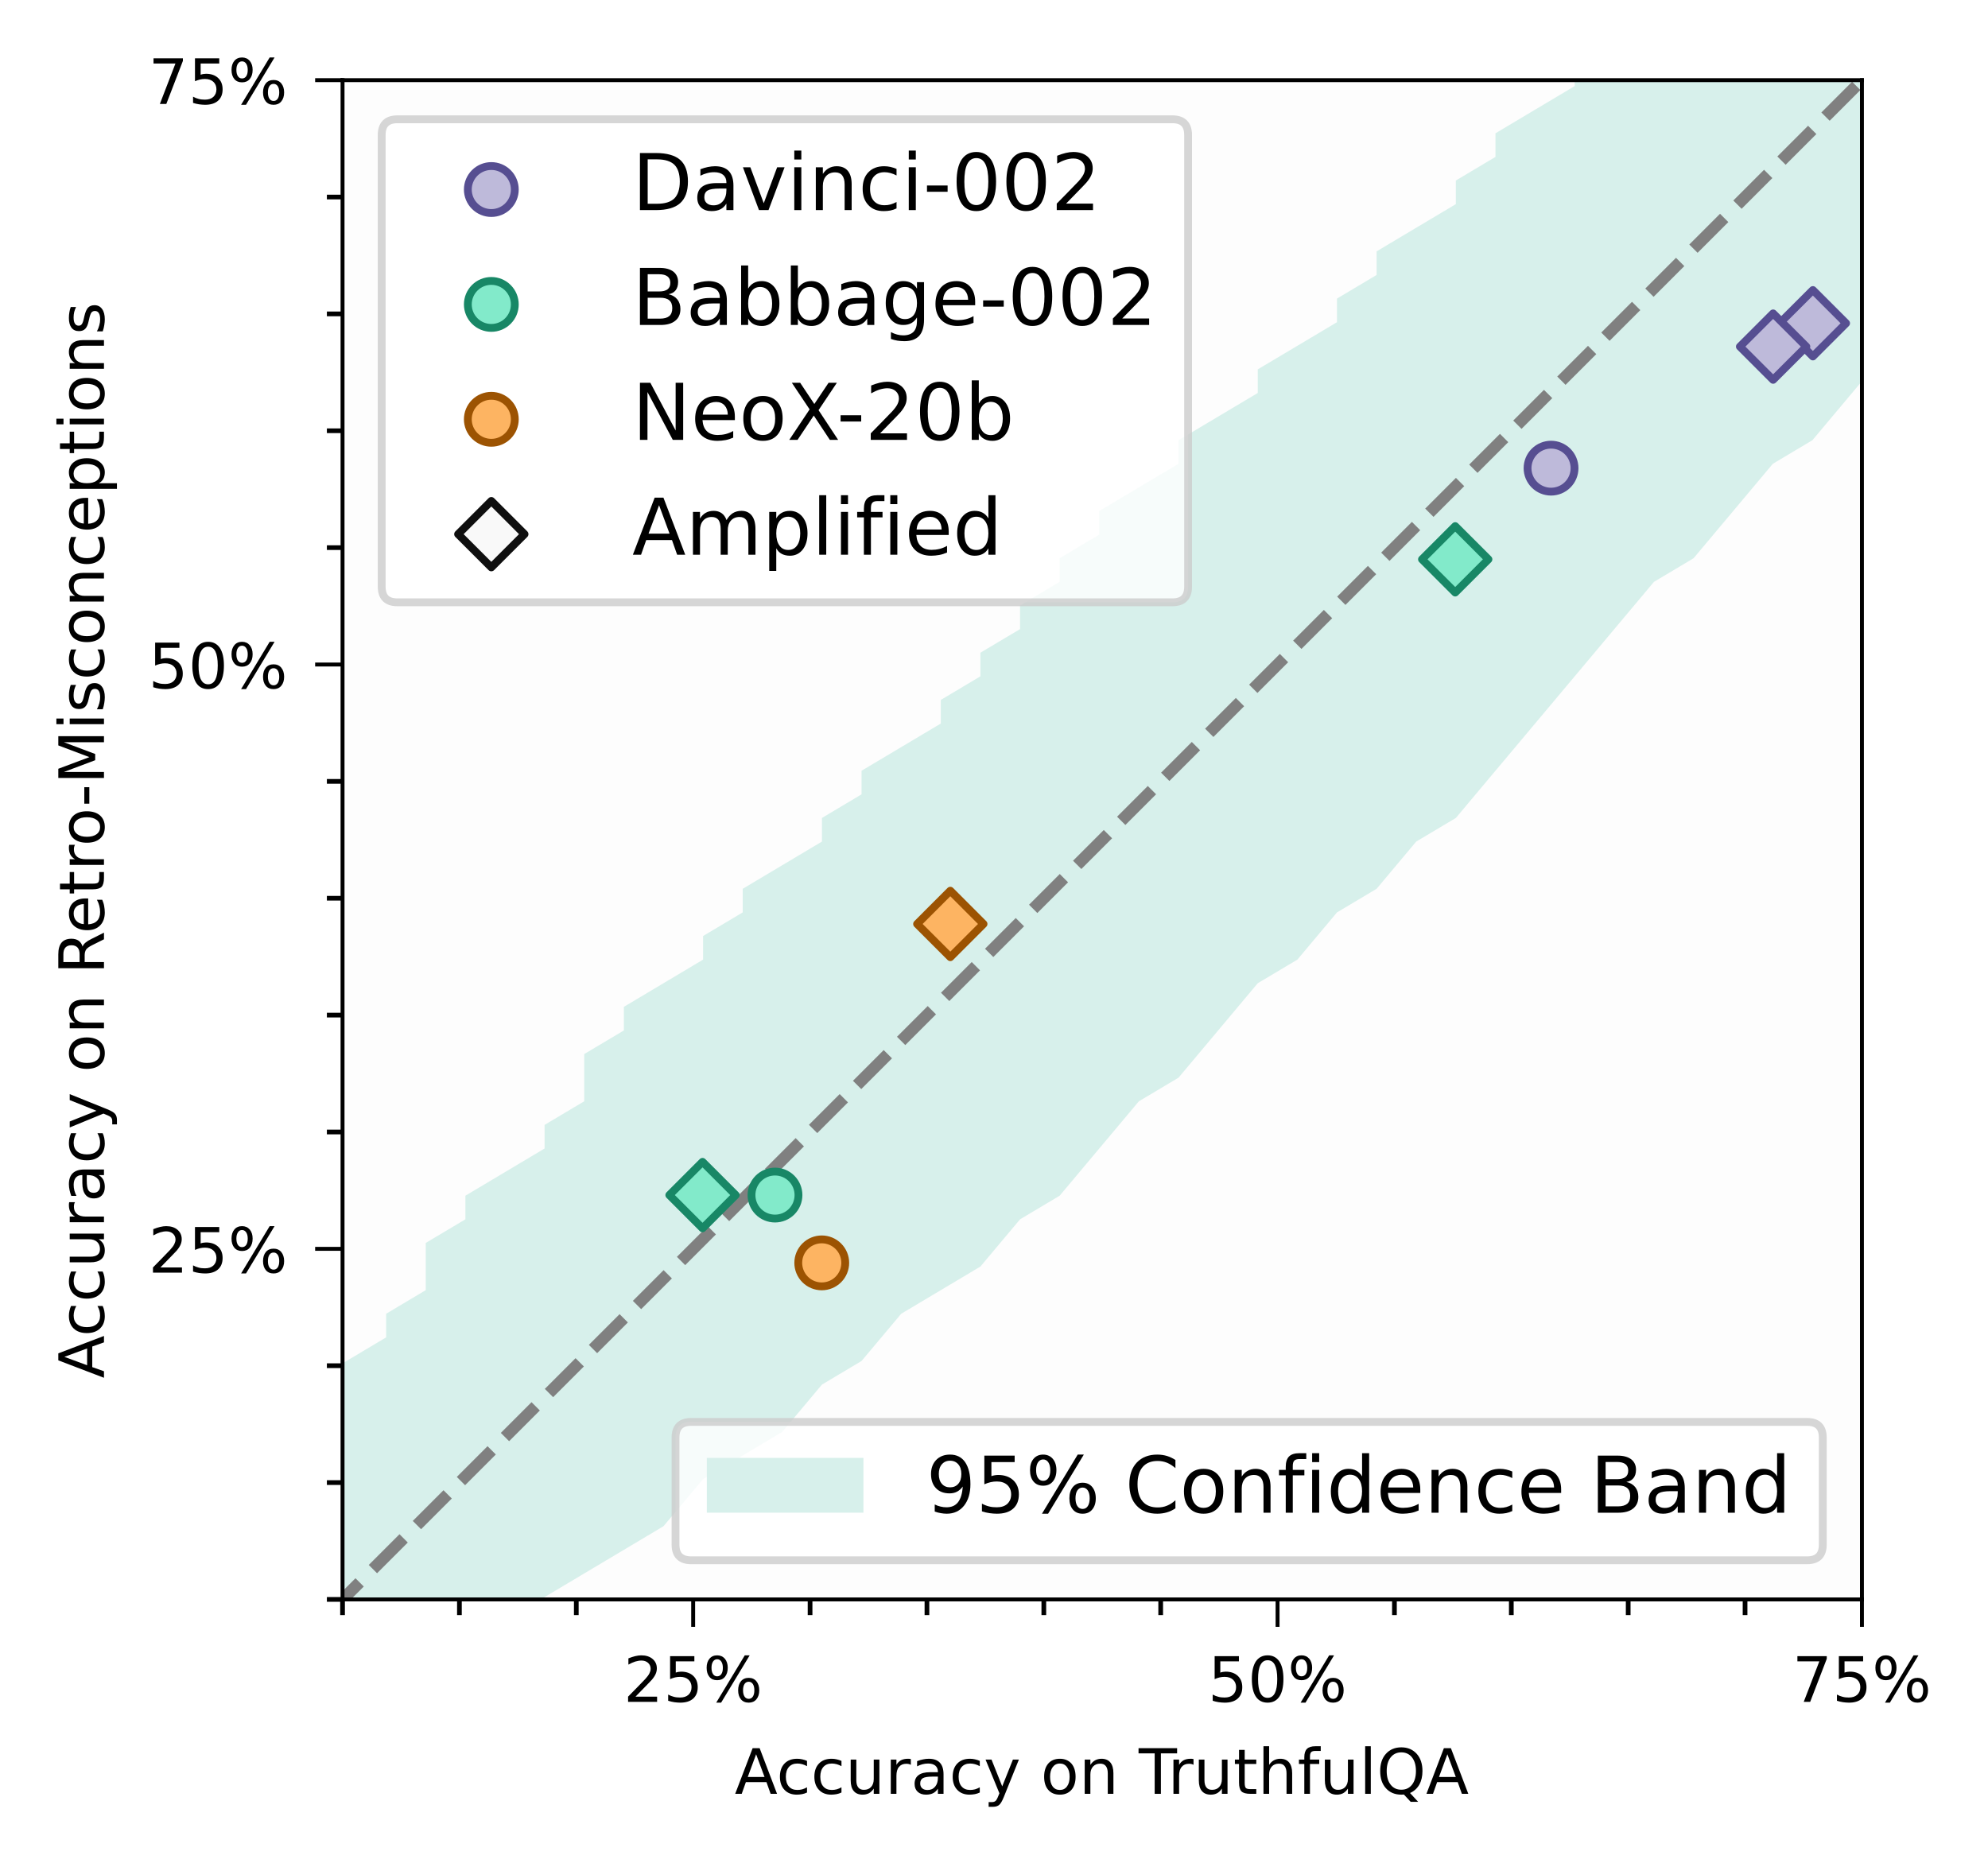 <?xml version="1.0" encoding="UTF-8" standalone="no"?>
<svg
   width="253.885pt"
   height="237.979pt"
   viewBox="0 0 253.885 237.979"
   version="1.2"
   id="svg2610"
   sodipodi:docname="prerelease-diag_misconceptions.svg"
   inkscape:version="1.1.1 (3bf5ae0d25, 2021-09-20)"
   xmlns:inkscape="http://www.inkscape.org/namespaces/inkscape"
   xmlns:sodipodi="http://sodipodi.sourceforge.net/DTD/sodipodi-0.dtd"
   xmlns:xlink="http://www.w3.org/1999/xlink"
   xmlns="http://www.w3.org/2000/svg"
   xmlns:svg="http://www.w3.org/2000/svg">
  <rect x="0" y="0" width="253.885" height="237.979" fill="#333333" stroke="none"/>
  <sodipodi:namedview
     id="namedview2612"
     pagecolor="#505050"
     bordercolor="#eeeeee"
     borderopacity="1"
     inkscape:pageshadow="0"
     inkscape:pageopacity="0"
     inkscape:pagecheckerboard="0"
     inkscape:document-units="pt"
     showgrid="false"
     inkscape:zoom="2.2659556"
     inkscape:cx="169.24427"
     inkscape:cy="158.43205"
     inkscape:window-width="2560"
     inkscape:window-height="1377"
     inkscape:window-x="-8"
     inkscape:window-y="-8"
     inkscape:window-maximized="1"
     inkscape:current-layer="svg2610" />
  <defs
     id="defs2203">
    <g
       id="g2198">
      <symbol
         overflow="visible"
         id="glyph0-0">
        <path
           style="stroke:none;"
           d="M 1.535 -0.664 L 4.289 -0.664 L 4.289 0 L 0.586 0 L 0.586 -0.664 C 0.879 -0.969 1.289 -1.383 1.809 -1.91 C 2.32 -2.434 2.648 -2.77 2.785 -2.922 C 3.039 -3.199 3.215 -3.441 3.312 -3.641 C 3.406 -3.832 3.465 -4.031 3.465 -4.223 C 3.465 -4.527 3.352 -4.785 3.137 -4.977 C 2.922 -5.168 2.641 -5.273 2.289 -5.273 C 2.039 -5.273 1.777 -5.223 1.504 -5.145 C 1.23 -5.055 0.938 -4.93 0.625 -4.754 L 0.625 -5.551 C 0.945 -5.68 1.238 -5.777 1.512 -5.84 C 1.785 -5.902 2.039 -5.938 2.273 -5.938 C 2.871 -5.938 3.352 -5.785 3.711 -5.48 C 4.07 -5.176 4.258 -4.777 4.258 -4.273 C 4.258 -4.031 4.207 -3.801 4.121 -3.594 C 4.031 -3.375 3.871 -3.121 3.633 -2.832 C 3.566 -2.754 3.359 -2.535 3.008 -2.176 C 2.656 -1.816 2.168 -1.312 1.535 -0.664 Z M 1.535 -0.664 "
           id="path2006" />
      </symbol>
      <symbol
         overflow="visible"
         id="glyph0-1">
        <path
           style="stroke:none;"
           d="M 0.863 -5.832 L 3.961 -5.832 L 3.961 -5.168 L 1.586 -5.168 L 1.586 -3.734 C 1.695 -3.777 1.816 -3.809 1.93 -3.824 C 2.039 -3.84 2.16 -3.855 2.273 -3.855 C 2.922 -3.855 3.434 -3.672 3.816 -3.32 C 4.199 -2.961 4.391 -2.48 4.391 -1.871 C 4.391 -1.238 4.191 -0.754 3.801 -0.406 C 3.406 -0.062 2.855 0.105 2.152 0.105 C 1.902 0.105 1.656 0.078 1.398 0.047 C 1.145 0.008 0.887 -0.047 0.617 -0.137 L 0.617 -0.93 C 0.848 -0.801 1.09 -0.703 1.344 -0.641 C 1.594 -0.574 1.855 -0.551 2.137 -0.551 C 2.586 -0.551 2.945 -0.664 3.207 -0.902 C 3.465 -1.145 3.602 -1.465 3.602 -1.871 C 3.602 -2.273 3.465 -2.594 3.207 -2.832 C 2.945 -3.07 2.586 -3.191 2.137 -3.191 C 1.93 -3.191 1.711 -3.168 1.504 -3.121 C 1.297 -3.07 1.078 -3 0.863 -2.902 Z M 0.863 -5.832 "
           id="path2009" />
      </symbol>
      <symbol
         overflow="visible"
         id="glyph0-2">
        <path
           style="stroke:none;"
           d="M 5.816 -2.566 C 5.594 -2.566 5.406 -2.473 5.281 -2.281 C 5.152 -2.09 5.09 -1.816 5.09 -1.473 C 5.09 -1.137 5.152 -0.863 5.281 -0.672 C 5.406 -0.48 5.594 -0.383 5.816 -0.383 C 6.039 -0.383 6.215 -0.48 6.344 -0.672 C 6.473 -0.863 6.535 -1.137 6.535 -1.473 C 6.535 -1.809 6.473 -2.078 6.344 -2.273 C 6.215 -2.465 6.039 -2.566 5.816 -2.566 Z M 5.816 -3.062 C 6.223 -3.062 6.551 -2.922 6.793 -2.633 C 7.031 -2.344 7.16 -1.953 7.16 -1.473 C 7.16 -0.984 7.031 -0.602 6.793 -0.32 C 6.551 -0.031 6.223 0.105 5.816 0.105 C 5.398 0.105 5.062 -0.031 4.824 -0.32 C 4.586 -0.602 4.465 -0.984 4.465 -1.473 C 4.465 -1.961 4.586 -2.344 4.824 -2.633 C 5.062 -2.922 5.398 -3.062 5.816 -3.062 Z M 1.785 -5.441 C 1.559 -5.441 1.383 -5.336 1.258 -5.145 C 1.129 -4.953 1.062 -4.688 1.062 -4.352 C 1.062 -4 1.129 -3.734 1.258 -3.543 C 1.383 -3.352 1.559 -3.258 1.785 -3.258 C 2.008 -3.258 2.191 -3.352 2.32 -3.543 C 2.449 -3.734 2.512 -4 2.512 -4.352 C 2.512 -4.688 2.441 -4.953 2.312 -5.145 C 2.184 -5.336 2.008 -5.441 1.785 -5.441 Z M 5.312 -5.938 L 5.938 -5.938 L 2.289 0.105 L 1.664 0.105 Z M 1.785 -5.938 C 2.191 -5.938 2.52 -5.793 2.77 -5.504 C 3.008 -5.215 3.137 -4.832 3.137 -4.352 C 3.137 -3.855 3.008 -3.473 2.77 -3.184 C 2.527 -2.895 2.199 -2.762 1.785 -2.762 C 1.367 -2.762 1.039 -2.895 0.801 -3.184 C 0.559 -3.473 0.441 -3.855 0.441 -4.352 C 0.441 -4.832 0.559 -5.215 0.801 -5.504 C 1.039 -5.793 1.367 -5.938 1.785 -5.938 Z M 1.785 -5.938 "
           id="path2012" />
      </symbol>
      <symbol
         overflow="visible"
         id="glyph0-3">
        <path
           style="stroke:none;"
           d="M 2.543 -5.312 C 2.137 -5.312 1.832 -5.113 1.625 -4.711 C 1.414 -4.312 1.32 -3.711 1.32 -2.91 C 1.32 -2.113 1.414 -1.512 1.625 -1.113 C 1.832 -0.711 2.137 -0.512 2.543 -0.512 C 2.953 -0.512 3.258 -0.711 3.465 -1.113 C 3.664 -1.512 3.77 -2.113 3.77 -2.91 C 3.77 -3.711 3.664 -4.312 3.465 -4.711 C 3.258 -5.113 2.953 -5.312 2.543 -5.312 Z M 2.543 -5.938 C 3.191 -5.938 3.688 -5.672 4.039 -5.16 C 4.383 -4.641 4.559 -3.887 4.559 -2.91 C 4.559 -1.93 4.383 -1.176 4.039 -0.664 C 3.688 -0.152 3.191 0.105 2.535 0.105 C 1.879 0.105 1.383 -0.152 1.039 -0.664 C 0.695 -1.176 0.527 -1.93 0.527 -2.91 C 0.527 -3.887 0.695 -4.641 1.039 -5.16 C 1.383 -5.672 1.887 -5.938 2.543 -5.938 Z M 2.543 -5.938 "
           id="path2015" />
      </symbol>
      <symbol
         overflow="visible"
         id="glyph0-4">
        <path
           style="stroke:none;"
           d="M 0.656 -5.832 L 4.406 -5.832 L 4.406 -5.496 L 2.289 0 L 1.465 0 L 3.457 -5.168 L 0.656 -5.168 Z M 0.656 -5.832 "
           id="path2018" />
      </symbol>
      <symbol
         overflow="visible"
         id="glyph0-5">
        <path
           style="stroke:none;"
           d="M 2.734 -5.055 L 1.664 -2.152 L 3.809 -2.152 Z M 2.289 -5.832 L 3.184 -5.832 L 5.406 0 L 4.586 0 L 4.055 -1.496 L 1.426 -1.496 L 0.895 0 L 0.062 0 Z M 2.289 -5.832 "
           id="path2021" />
      </symbol>
      <symbol
         overflow="visible"
         id="glyph0-6">
        <path
           style="stroke:none;"
           d="M 3.902 -4.207 L 3.902 -3.535 C 3.695 -3.648 3.496 -3.727 3.289 -3.785 C 3.078 -3.84 2.879 -3.871 2.672 -3.871 C 2.207 -3.871 1.84 -3.719 1.586 -3.426 C 1.328 -3.129 1.199 -2.711 1.199 -2.184 C 1.199 -1.648 1.328 -1.23 1.586 -0.938 C 1.84 -0.641 2.207 -0.496 2.672 -0.496 C 2.879 -0.496 3.078 -0.52 3.289 -0.574 C 3.496 -0.633 3.695 -0.719 3.902 -0.832 L 3.902 -0.168 C 3.695 -0.07 3.488 0 3.281 0.039 C 3.062 0.078 2.832 0.105 2.594 0.105 C 1.938 0.105 1.406 -0.098 1.023 -0.512 C 0.633 -0.922 0.441 -1.48 0.441 -2.184 C 0.441 -2.895 0.633 -3.457 1.023 -3.863 C 1.414 -4.273 1.953 -4.48 2.641 -4.48 C 2.863 -4.48 3.078 -4.457 3.289 -4.406 C 3.496 -4.359 3.703 -4.297 3.902 -4.207 Z M 3.902 -4.207 "
           id="path2024" />
      </symbol>
      <symbol
         overflow="visible"
         id="glyph0-7">
        <path
           style="stroke:none;"
           d="M 0.68 -1.727 L 0.68 -4.375 L 1.398 -4.375 L 1.398 -1.754 C 1.398 -1.336 1.48 -1.031 1.641 -0.824 C 1.801 -0.617 2.039 -0.512 2.367 -0.512 C 2.754 -0.512 3.062 -0.633 3.289 -0.879 C 3.512 -1.129 3.625 -1.465 3.625 -1.895 L 3.625 -4.375 L 4.344 -4.375 L 4.344 0 L 3.625 0 L 3.625 -0.672 C 3.449 -0.398 3.238 -0.207 3.016 -0.078 C 2.785 0.039 2.52 0.105 2.215 0.105 C 1.711 0.105 1.328 -0.047 1.07 -0.359 C 0.809 -0.664 0.68 -1.121 0.68 -1.727 Z M 2.488 -4.48 Z M 2.488 -4.48 "
           id="path2027" />
      </symbol>
      <symbol
         overflow="visible"
         id="glyph0-8">
        <path
           style="stroke:none;"
           d="M 3.289 -3.703 C 3.207 -3.754 3.121 -3.785 3.023 -3.809 C 2.93 -3.824 2.824 -3.84 2.711 -3.84 C 2.305 -3.84 1.992 -3.703 1.777 -3.441 C 1.551 -3.176 1.449 -2.801 1.449 -2.305 L 1.449 0 L 0.727 0 L 0.727 -4.375 L 1.449 -4.375 L 1.449 -3.695 C 1.594 -3.961 1.793 -4.16 2.031 -4.289 C 2.273 -4.414 2.566 -4.48 2.922 -4.48 C 2.969 -4.48 3.023 -4.473 3.09 -4.473 C 3.145 -4.465 3.207 -4.457 3.289 -4.441 Z M 3.289 -3.703 "
           id="path2030" />
      </symbol>
      <symbol
         overflow="visible"
         id="glyph0-9">
        <path
           style="stroke:none;"
           d="M 2.742 -2.199 C 2.16 -2.199 1.762 -2.129 1.535 -2 C 1.312 -1.863 1.199 -1.641 1.199 -1.32 C 1.199 -1.062 1.281 -0.855 1.449 -0.711 C 1.617 -0.559 1.848 -0.488 2.137 -0.488 C 2.535 -0.488 2.855 -0.625 3.098 -0.91 C 3.336 -1.191 3.457 -1.566 3.457 -2.039 L 3.457 -2.199 Z M 4.176 -2.496 L 4.176 0 L 3.457 0 L 3.457 -0.664 C 3.289 -0.391 3.078 -0.199 2.84 -0.078 C 2.602 0.039 2.297 0.105 1.945 0.105 C 1.496 0.105 1.137 -0.016 0.871 -0.266 C 0.609 -0.512 0.48 -0.848 0.48 -1.273 C 0.48 -1.762 0.641 -2.129 0.977 -2.383 C 1.305 -2.633 1.793 -2.762 2.449 -2.762 L 3.457 -2.762 L 3.457 -2.832 C 3.457 -3.16 3.344 -3.414 3.129 -3.602 C 2.91 -3.777 2.609 -3.871 2.215 -3.871 C 1.961 -3.871 1.719 -3.84 1.48 -3.777 C 1.238 -3.711 1.016 -3.625 0.801 -3.512 L 0.801 -4.176 C 1.055 -4.273 1.312 -4.352 1.559 -4.398 C 1.809 -4.449 2.047 -4.48 2.289 -4.48 C 2.922 -4.48 3.391 -4.312 3.703 -3.984 C 4.016 -3.656 4.176 -3.16 4.176 -2.496 Z M 4.176 -2.496 "
           id="path2033" />
      </symbol>
      <symbol
         overflow="visible"
         id="glyph0-10">
        <path
           style="stroke:none;"
           d="M 2.574 0.398 C 2.367 0.91 2.168 1.258 1.977 1.414 C 1.785 1.574 1.527 1.656 1.207 1.656 L 0.633 1.656 L 0.633 1.055 L 1.055 1.055 C 1.246 1.055 1.398 1.008 1.512 0.91 C 1.625 0.816 1.742 0.602 1.879 0.246 L 2.008 -0.07 L 0.238 -4.375 L 1 -4.375 L 2.367 -0.953 L 3.734 -4.375 L 4.496 -4.375 Z M 2.574 0.398 "
           id="path2036" />
      </symbol>
      <symbol
         overflow="visible"
         id="glyph0-11">
        <path
           style="stroke:none;"
           d=""
           id="path2039" />
      </symbol>
      <symbol
         overflow="visible"
         id="glyph0-12">
        <path
           style="stroke:none;"
           d="M 2.449 -3.871 C 2.062 -3.871 1.762 -3.719 1.535 -3.414 C 1.312 -3.113 1.199 -2.703 1.199 -2.184 C 1.199 -1.656 1.305 -1.246 1.527 -0.945 C 1.754 -0.641 2.055 -0.496 2.449 -0.496 C 2.832 -0.496 3.137 -0.641 3.359 -0.945 C 3.586 -1.246 3.695 -1.656 3.695 -2.184 C 3.695 -2.695 3.586 -3.113 3.359 -3.414 C 3.137 -3.719 2.832 -3.871 2.449 -3.871 Z M 2.449 -4.48 C 3.07 -4.48 3.559 -4.273 3.922 -3.871 C 4.273 -3.465 4.457 -2.902 4.457 -2.184 C 4.457 -1.465 4.273 -0.902 3.922 -0.504 C 3.559 -0.098 3.07 0.105 2.449 0.105 C 1.816 0.105 1.32 -0.098 0.969 -0.504 C 0.617 -0.902 0.441 -1.465 0.441 -2.184 C 0.441 -2.902 0.617 -3.465 0.969 -3.871 C 1.32 -4.273 1.816 -4.48 2.449 -4.48 Z M 2.449 -4.48 "
           id="path2042" />
      </symbol>
      <symbol
         overflow="visible"
         id="glyph0-13">
        <path
           style="stroke:none;"
           d="M 4.391 -2.641 L 4.391 0 L 3.672 0 L 3.672 -2.617 C 3.672 -3.031 3.586 -3.336 3.426 -3.543 C 3.266 -3.754 3.023 -3.855 2.703 -3.855 C 2.312 -3.855 2.008 -3.727 1.785 -3.48 C 1.559 -3.23 1.449 -2.895 1.449 -2.473 L 1.449 0 L 0.727 0 L 0.727 -4.375 L 1.449 -4.375 L 1.449 -3.695 C 1.617 -3.953 1.816 -4.152 2.055 -4.281 C 2.289 -4.406 2.559 -4.48 2.863 -4.48 C 3.359 -4.48 3.742 -4.32 4 -4.008 C 4.258 -3.695 4.391 -3.238 4.391 -2.641 Z M 4.391 -2.641 "
           id="path2045" />
      </symbol>
      <symbol
         overflow="visible"
         id="glyph0-14">
        <path
           style="stroke:none;"
           d="M -0.016 -5.832 L 4.91 -5.832 L 4.91 -5.168 L 2.84 -5.168 L 2.84 0 L 2.047 0 L 2.047 -5.168 L -0.016 -5.168 Z M -0.016 -5.832 "
           id="path2048" />
      </symbol>
      <symbol
         overflow="visible"
         id="glyph0-15">
        <path
           style="stroke:none;"
           d="M 1.465 -5.617 L 1.465 -4.375 L 2.945 -4.375 L 2.945 -3.816 L 1.465 -3.816 L 1.465 -1.441 C 1.465 -1.078 1.512 -0.848 1.609 -0.754 C 1.703 -0.648 1.902 -0.602 2.207 -0.602 L 2.945 -0.602 L 2.945 0 L 2.207 0 C 1.648 0 1.266 -0.105 1.055 -0.312 C 0.848 -0.52 0.742 -0.895 0.742 -1.441 L 0.742 -3.816 L 0.215 -3.816 L 0.215 -4.375 L 0.742 -4.375 L 0.742 -5.617 Z M 1.465 -5.617 "
           id="path2051" />
      </symbol>
      <symbol
         overflow="visible"
         id="glyph0-16">
        <path
           style="stroke:none;"
           d="M 4.391 -2.641 L 4.391 0 L 3.672 0 L 3.672 -2.617 C 3.672 -3.031 3.586 -3.336 3.426 -3.543 C 3.266 -3.754 3.023 -3.855 2.703 -3.855 C 2.312 -3.855 2.008 -3.727 1.785 -3.48 C 1.559 -3.23 1.449 -2.895 1.449 -2.473 L 1.449 0 L 0.727 0 L 0.727 -6.078 L 1.449 -6.078 L 1.449 -3.695 C 1.617 -3.953 1.816 -4.152 2.055 -4.281 C 2.289 -4.406 2.559 -4.48 2.863 -4.48 C 3.359 -4.48 3.742 -4.32 4 -4.008 C 4.258 -3.695 4.391 -3.238 4.391 -2.641 Z M 4.391 -2.641 "
           id="path2054" />
      </symbol>
      <symbol
         overflow="visible"
         id="glyph0-17">
        <path
           style="stroke:none;"
           d="M 2.969 -6.078 L 2.969 -5.48 L 2.281 -5.48 C 2.023 -5.48 1.84 -5.426 1.742 -5.32 C 1.641 -5.215 1.594 -5.031 1.594 -4.762 L 1.594 -4.375 L 2.777 -4.375 L 2.777 -3.816 L 1.594 -3.816 L 1.594 0 L 0.871 0 L 0.871 -3.816 L 0.184 -3.816 L 0.184 -4.375 L 0.871 -4.375 L 0.871 -4.68 C 0.871 -5.16 0.984 -5.52 1.207 -5.742 C 1.434 -5.969 1.793 -6.078 2.289 -6.078 Z M 2.969 -6.078 "
           id="path2057" />
      </symbol>
      <symbol
         overflow="visible"
         id="glyph0-18">
        <path
           style="stroke:none;"
           d="M 0.754 -6.078 L 1.473 -6.078 L 1.473 0 L 0.754 0 Z M 0.754 -6.078 "
           id="path2060" />
      </symbol>
      <symbol
         overflow="visible"
         id="glyph0-19">
        <path
           style="stroke:none;"
           d="M 3.152 -5.297 C 2.574 -5.297 2.121 -5.078 1.785 -4.656 C 1.449 -4.223 1.281 -3.648 1.281 -2.91 C 1.281 -2.176 1.449 -1.594 1.785 -1.168 C 2.121 -0.734 2.574 -0.527 3.152 -0.527 C 3.719 -0.527 4.176 -0.734 4.512 -1.168 C 4.848 -1.594 5.016 -2.176 5.016 -2.91 C 5.016 -3.648 4.848 -4.223 4.512 -4.656 C 4.176 -5.078 3.719 -5.297 3.152 -5.297 Z M 4.258 -0.105 L 5.297 1.023 L 4.344 1.023 L 3.48 0.09 C 3.391 0.09 3.328 0.098 3.281 0.098 C 3.23 0.098 3.191 0.105 3.152 0.105 C 2.328 0.105 1.672 -0.168 1.184 -0.711 C 0.688 -1.258 0.449 -1.984 0.449 -2.91 C 0.449 -3.832 0.688 -4.566 1.184 -5.113 C 1.672 -5.656 2.328 -5.938 3.152 -5.938 C 3.969 -5.938 4.617 -5.656 5.113 -5.113 C 5.602 -4.566 5.848 -3.832 5.848 -2.91 C 5.848 -2.23 5.711 -1.648 5.441 -1.168 C 5.168 -0.688 4.77 -0.328 4.258 -0.105 Z M 4.258 -0.105 "
           id="path2063" />
      </symbol>
      <symbol
         overflow="visible"
         id="glyph1-0">
        <path
           style="stroke:none;"
           d="M -5.055 -2.734 L -2.152 -1.664 L -2.152 -3.809 Z M -5.832 -2.289 L -5.832 -3.184 L 0 -5.406 L 0 -4.586 L -1.496 -4.055 L -1.496 -1.426 L 0 -0.895 L 0 -0.062 Z M -5.832 -2.289 "
           id="path2066" />
      </symbol>
      <symbol
         overflow="visible"
         id="glyph1-1">
        <path
           style="stroke:none;"
           d="M -4.207 -3.902 L -3.535 -3.902 C -3.648 -3.695 -3.727 -3.496 -3.785 -3.289 C -3.84 -3.078 -3.871 -2.879 -3.871 -2.672 C -3.871 -2.207 -3.719 -1.84 -3.426 -1.586 C -3.129 -1.328 -2.711 -1.199 -2.184 -1.199 C -1.648 -1.199 -1.23 -1.328 -0.938 -1.586 C -0.641 -1.84 -0.496 -2.207 -0.496 -2.672 C -0.496 -2.879 -0.52 -3.078 -0.574 -3.289 C -0.633 -3.496 -0.719 -3.695 -0.832 -3.902 L -0.168 -3.902 C -0.07 -3.695 0 -3.488 0.039 -3.281 C 0.078 -3.062 0.105 -2.832 0.105 -2.594 C 0.105 -1.938 -0.098 -1.406 -0.512 -1.023 C -0.922 -0.633 -1.48 -0.441 -2.184 -0.441 C -2.895 -0.441 -3.457 -0.633 -3.863 -1.023 C -4.273 -1.414 -4.48 -1.953 -4.48 -2.641 C -4.48 -2.863 -4.457 -3.078 -4.406 -3.289 C -4.359 -3.496 -4.297 -3.703 -4.207 -3.902 Z M -4.207 -3.902 "
           id="path2069" />
      </symbol>
      <symbol
         overflow="visible"
         id="glyph1-2">
        <path
           style="stroke:none;"
           d="M -1.727 -0.68 L -4.375 -0.68 L -4.375 -1.398 L -1.754 -1.398 C -1.336 -1.398 -1.031 -1.48 -0.824 -1.641 C -0.617 -1.801 -0.512 -2.039 -0.512 -2.367 C -0.512 -2.754 -0.633 -3.062 -0.879 -3.289 C -1.129 -3.512 -1.465 -3.625 -1.895 -3.625 L -4.375 -3.625 L -4.375 -4.344 L 0 -4.344 L 0 -3.625 L -0.672 -3.625 C -0.398 -3.449 -0.207 -3.238 -0.078 -3.016 C 0.039 -2.785 0.105 -2.52 0.105 -2.215 C 0.105 -1.711 -0.047 -1.328 -0.359 -1.07 C -0.664 -0.809 -1.121 -0.68 -1.727 -0.68 Z M -4.48 -2.488 Z M -4.48 -2.488 "
           id="path2072" />
      </symbol>
      <symbol
         overflow="visible"
         id="glyph1-3">
        <path
           style="stroke:none;"
           d="M -3.703 -3.289 C -3.754 -3.207 -3.785 -3.121 -3.809 -3.023 C -3.824 -2.93 -3.84 -2.824 -3.84 -2.711 C -3.84 -2.305 -3.703 -1.992 -3.441 -1.777 C -3.176 -1.551 -2.801 -1.449 -2.305 -1.449 L 0 -1.449 L 0 -0.727 L -4.375 -0.727 L -4.375 -1.449 L -3.695 -1.449 C -3.961 -1.594 -4.16 -1.793 -4.289 -2.031 C -4.414 -2.273 -4.48 -2.566 -4.48 -2.922 C -4.48 -2.969 -4.473 -3.023 -4.473 -3.09 C -4.465 -3.145 -4.457 -3.207 -4.441 -3.289 Z M -3.703 -3.289 "
           id="path2075" />
      </symbol>
      <symbol
         overflow="visible"
         id="glyph1-4">
        <path
           style="stroke:none;"
           d="M -2.199 -2.742 C -2.199 -2.16 -2.129 -1.762 -2 -1.535 C -1.863 -1.312 -1.641 -1.199 -1.32 -1.199 C -1.062 -1.199 -0.855 -1.281 -0.711 -1.449 C -0.559 -1.617 -0.488 -1.848 -0.488 -2.137 C -0.488 -2.535 -0.625 -2.855 -0.91 -3.098 C -1.191 -3.336 -1.566 -3.457 -2.039 -3.457 L -2.199 -3.457 Z M -2.496 -4.176 L 0 -4.176 L 0 -3.457 L -0.664 -3.457 C -0.391 -3.289 -0.199 -3.078 -0.078 -2.84 C 0.039 -2.602 0.105 -2.297 0.105 -1.945 C 0.105 -1.496 -0.016 -1.137 -0.266 -0.871 C -0.512 -0.609 -0.848 -0.48 -1.273 -0.48 C -1.762 -0.48 -2.129 -0.641 -2.383 -0.977 C -2.633 -1.305 -2.762 -1.793 -2.762 -2.449 L -2.762 -3.457 L -2.832 -3.457 C -3.16 -3.457 -3.414 -3.344 -3.602 -3.129 C -3.777 -2.91 -3.871 -2.609 -3.871 -2.215 C -3.871 -1.961 -3.84 -1.719 -3.777 -1.48 C -3.711 -1.238 -3.625 -1.016 -3.512 -0.801 L -4.176 -0.801 C -4.273 -1.055 -4.352 -1.312 -4.398 -1.559 C -4.449 -1.809 -4.48 -2.047 -4.48 -2.289 C -4.48 -2.922 -4.312 -3.391 -3.984 -3.703 C -3.656 -4.016 -3.16 -4.176 -2.496 -4.176 Z M -2.496 -4.176 "
           id="path2078" />
      </symbol>
      <symbol
         overflow="visible"
         id="glyph1-5">
        <path
           style="stroke:none;"
           d="M 0.398 -2.574 C 0.91 -2.367 1.258 -2.168 1.414 -1.977 C 1.574 -1.785 1.656 -1.527 1.656 -1.207 L 1.656 -0.633 L 1.055 -0.633 L 1.055 -1.055 C 1.055 -1.246 1.008 -1.398 0.91 -1.512 C 0.816 -1.625 0.602 -1.742 0.246 -1.879 L -0.07 -2.008 L -4.375 -0.238 L -4.375 -1 L -0.953 -2.367 L -4.375 -3.734 L -4.375 -4.496 Z M 0.398 -2.574 "
           id="path2081" />
      </symbol>
      <symbol
         overflow="visible"
         id="glyph1-6">
        <path
           style="stroke:none;"
           d=""
           id="path2084" />
      </symbol>
      <symbol
         overflow="visible"
         id="glyph1-7">
        <path
           style="stroke:none;"
           d="M -3.871 -2.449 C -3.871 -2.062 -3.719 -1.762 -3.414 -1.535 C -3.113 -1.312 -2.703 -1.199 -2.184 -1.199 C -1.656 -1.199 -1.246 -1.305 -0.945 -1.527 C -0.641 -1.754 -0.496 -2.055 -0.496 -2.449 C -0.496 -2.832 -0.641 -3.137 -0.945 -3.359 C -1.246 -3.586 -1.656 -3.695 -2.184 -3.695 C -2.695 -3.695 -3.113 -3.586 -3.414 -3.359 C -3.719 -3.137 -3.871 -2.832 -3.871 -2.449 Z M -4.48 -2.449 C -4.48 -3.07 -4.273 -3.559 -3.871 -3.922 C -3.465 -4.273 -2.902 -4.457 -2.184 -4.457 C -1.465 -4.457 -0.902 -4.273 -0.504 -3.922 C -0.098 -3.559 0.105 -3.07 0.105 -2.449 C 0.105 -1.816 -0.098 -1.32 -0.504 -0.969 C -0.902 -0.617 -1.465 -0.441 -2.184 -0.441 C -2.902 -0.441 -3.465 -0.617 -3.871 -0.969 C -4.273 -1.32 -4.48 -1.816 -4.48 -2.449 Z M -4.48 -2.449 "
           id="path2087" />
      </symbol>
      <symbol
         overflow="visible"
         id="glyph1-8">
        <path
           style="stroke:none;"
           d="M -2.641 -4.391 L 0 -4.391 L 0 -3.672 L -2.617 -3.672 C -3.031 -3.672 -3.336 -3.586 -3.543 -3.426 C -3.754 -3.266 -3.855 -3.023 -3.855 -2.703 C -3.855 -2.312 -3.727 -2.008 -3.48 -1.785 C -3.23 -1.559 -2.895 -1.449 -2.473 -1.449 L 0 -1.449 L 0 -0.727 L -4.375 -0.727 L -4.375 -1.449 L -3.695 -1.449 C -3.953 -1.617 -4.152 -1.816 -4.281 -2.055 C -4.406 -2.289 -4.48 -2.559 -4.48 -2.863 C -4.48 -3.359 -4.32 -3.742 -4.008 -4 C -3.695 -4.258 -3.238 -4.391 -2.641 -4.391 Z M -2.641 -4.391 "
           id="path2090" />
      </symbol>
      <symbol
         overflow="visible"
         id="glyph1-9">
        <path
           style="stroke:none;"
           d="M -2.734 -3.551 C -2.672 -3.719 -2.551 -3.887 -2.367 -4.047 C -2.176 -4.207 -1.922 -4.367 -1.594 -4.527 L 0 -5.328 L 0 -4.48 L -1.496 -3.734 C -1.879 -3.543 -2.145 -3.352 -2.273 -3.176 C -2.398 -2.992 -2.465 -2.742 -2.465 -2.434 L -2.465 -1.574 L 0 -1.574 L 0 -0.785 L -5.832 -0.785 L -5.832 -2.566 C -5.832 -3.23 -5.688 -3.727 -5.414 -4.055 C -5.137 -4.383 -4.711 -4.551 -4.152 -4.551 C -3.785 -4.551 -3.473 -4.465 -3.23 -4.297 C -2.992 -4.121 -2.824 -3.871 -2.734 -3.551 Z M -5.184 -1.574 L -3.113 -1.574 L -3.113 -2.566 C -3.113 -2.945 -3.199 -3.23 -3.375 -3.426 C -3.551 -3.617 -3.809 -3.719 -4.152 -3.719 C -4.488 -3.719 -4.742 -3.617 -4.922 -3.426 C -5.098 -3.23 -5.184 -2.945 -5.184 -2.566 Z M -5.184 -1.574 "
           id="path2093" />
      </symbol>
      <symbol
         overflow="visible"
         id="glyph1-10">
        <path
           style="stroke:none;"
           d="M -2.367 -4.496 L -2.016 -4.496 L -2.016 -1.191 C -1.52 -1.223 -1.137 -1.367 -0.879 -1.641 C -0.625 -1.902 -0.496 -2.273 -0.496 -2.754 C -0.496 -3.023 -0.527 -3.297 -0.594 -3.551 C -0.656 -3.809 -0.762 -4.07 -0.902 -4.328 L -0.223 -4.328 C -0.113 -4.07 -0.023 -3.809 0.023 -3.535 C 0.07 -3.266 0.105 -2.984 0.105 -2.711 C 0.105 -2.008 -0.098 -1.457 -0.496 -1.047 C -0.895 -0.641 -1.449 -0.441 -2.145 -0.441 C -2.855 -0.441 -3.426 -0.633 -3.848 -1.016 C -4.266 -1.398 -4.48 -1.93 -4.48 -2.586 C -4.48 -3.176 -4.289 -3.641 -3.91 -3.984 C -3.527 -4.32 -3.016 -4.496 -2.367 -4.496 Z M -2.574 -3.777 C -2.969 -3.77 -3.281 -3.656 -3.52 -3.449 C -3.754 -3.23 -3.871 -2.945 -3.871 -2.594 C -3.871 -2.191 -3.754 -1.871 -3.527 -1.633 C -3.305 -1.391 -2.984 -1.246 -2.574 -1.215 Z M -2.574 -3.777 "
           id="path2096" />
      </symbol>
      <symbol
         overflow="visible"
         id="glyph1-11">
        <path
           style="stroke:none;"
           d="M -5.617 -1.465 L -4.375 -1.465 L -4.375 -2.945 L -3.816 -2.945 L -3.816 -1.465 L -1.441 -1.465 C -1.078 -1.465 -0.848 -1.512 -0.754 -1.609 C -0.648 -1.703 -0.602 -1.902 -0.602 -2.207 L -0.602 -2.945 L 0 -2.945 L 0 -2.207 C 0 -1.648 -0.105 -1.266 -0.312 -1.055 C -0.52 -0.848 -0.895 -0.742 -1.441 -0.742 L -3.816 -0.742 L -3.816 -0.215 L -4.375 -0.215 L -4.375 -0.742 L -5.617 -0.742 Z M -5.617 -1.465 "
           id="path2099" />
      </symbol>
      <symbol
         overflow="visible"
         id="glyph1-12">
        <path
           style="stroke:none;"
           d="M -2.512 -0.391 L -2.512 -2.496 L -1.871 -2.496 L -1.871 -0.391 Z M -2.512 -0.391 "
           id="path2102" />
      </symbol>
      <symbol
         overflow="visible"
         id="glyph1-13">
        <path
           style="stroke:none;"
           d="M -5.832 -0.785 L -5.832 -1.961 L -1.863 -3.449 L -5.832 -4.945 L -5.832 -6.121 L 0 -6.121 L 0 -5.352 L -5.121 -5.352 L -1.121 -3.848 L -1.121 -3.055 L -5.121 -1.551 L 0 -1.551 L 0 -0.785 Z M -5.832 -0.785 "
           id="path2105" />
      </symbol>
      <symbol
         overflow="visible"
         id="glyph1-14">
        <path
           style="stroke:none;"
           d="M -4.375 -0.754 L -4.375 -1.473 L 0 -1.473 L 0 -0.754 Z M -6.078 -0.754 L -6.078 -1.473 L -5.168 -1.473 L -5.168 -0.754 Z M -6.078 -0.754 "
           id="path2108" />
      </symbol>
      <symbol
         overflow="visible"
         id="glyph1-15">
        <path
           style="stroke:none;"
           d="M -4.246 -3.543 L -3.566 -3.543 C -3.664 -3.336 -3.742 -3.129 -3.801 -2.91 C -3.848 -2.688 -3.879 -2.465 -3.879 -2.23 C -3.879 -1.871 -3.824 -1.602 -3.711 -1.426 C -3.602 -1.246 -3.441 -1.16 -3.223 -1.16 C -3.055 -1.16 -2.93 -1.223 -2.832 -1.352 C -2.734 -1.48 -2.641 -1.734 -2.559 -2.121 L -2.504 -2.367 C -2.391 -2.879 -2.23 -3.238 -2.039 -3.457 C -1.84 -3.664 -1.559 -3.777 -1.207 -3.777 C -0.801 -3.777 -0.48 -3.617 -0.246 -3.297 C -0.008 -2.977 0.105 -2.527 0.105 -1.969 C 0.105 -1.727 0.078 -1.488 0.039 -1.23 C 0 -0.977 -0.062 -0.711 -0.16 -0.434 L -0.902 -0.434 C -0.762 -0.695 -0.656 -0.961 -0.594 -1.215 C -0.52 -1.473 -0.488 -1.727 -0.488 -1.984 C -0.488 -2.32 -0.543 -2.586 -0.656 -2.77 C -0.77 -2.945 -0.938 -3.039 -1.152 -3.039 C -1.344 -3.039 -1.496 -2.969 -1.602 -2.84 C -1.703 -2.711 -1.809 -2.426 -1.902 -1.977 L -1.961 -1.727 C -2.055 -1.281 -2.199 -0.953 -2.391 -0.762 C -2.586 -0.559 -2.848 -0.465 -3.191 -0.465 C -3.602 -0.465 -3.922 -0.609 -4.145 -0.895 C -4.367 -1.184 -4.48 -1.602 -4.48 -2.145 C -4.48 -2.406 -4.457 -2.656 -4.414 -2.895 C -4.375 -3.129 -4.32 -3.344 -4.246 -3.543 Z M -4.246 -3.543 "
           id="path2111" />
      </symbol>
      <symbol
         overflow="visible"
         id="glyph1-16">
        <path
           style="stroke:none;"
           d="M -0.656 -1.449 L 1.656 -1.449 L 1.656 -0.727 L -4.375 -0.727 L -4.375 -1.449 L -3.711 -1.449 C -3.969 -1.594 -4.16 -1.785 -4.289 -2.016 C -4.414 -2.246 -4.48 -2.527 -4.48 -2.848 C -4.48 -3.375 -4.266 -3.809 -3.848 -4.145 C -3.426 -4.473 -2.871 -4.641 -2.184 -4.641 C -1.496 -4.641 -0.938 -4.473 -0.52 -4.145 C -0.105 -3.809 0.105 -3.375 0.105 -2.848 C 0.105 -2.527 0.039 -2.246 -0.078 -2.016 C -0.199 -1.785 -0.391 -1.594 -0.656 -1.449 Z M -2.184 -3.895 C -2.711 -3.895 -3.121 -3.785 -3.426 -3.566 C -3.727 -3.344 -3.879 -3.047 -3.879 -2.672 C -3.879 -2.289 -3.727 -1.992 -3.426 -1.777 C -3.121 -1.551 -2.711 -1.449 -2.184 -1.449 C -1.656 -1.449 -1.238 -1.551 -0.938 -1.777 C -0.633 -1.992 -0.488 -2.289 -0.488 -2.672 C -0.488 -3.047 -0.633 -3.344 -0.938 -3.566 C -1.238 -3.785 -1.656 -3.895 -2.184 -3.895 Z M -2.184 -3.895 "
           id="path2114" />
      </symbol>
      <symbol
         overflow="visible"
         id="glyph2-0">
        <path
           style="stroke:none;"
           d="M 1.969 -6.48 L 1.969 -0.809 L 3.16 -0.809 C 4.16 -0.809 4.898 -1.031 5.371 -1.488 C 5.828 -1.949 6.07 -2.672 6.07 -3.648 C 6.07 -4.629 5.828 -5.34 5.371 -5.801 C 4.898 -6.25 4.16 -6.48 3.16 -6.48 Z M 0.98 -7.289 L 3.012 -7.289 C 4.422 -7.289 5.461 -6.988 6.121 -6.41 C 6.781 -5.82 7.109 -4.898 7.109 -3.648 C 7.109 -2.391 6.77 -1.469 6.109 -0.879 C 5.449 -0.289 4.41 0 3.012 0 L 0.98 0 Z M 0.98 -7.289 "
           id="path2117" />
      </symbol>
      <symbol
         overflow="visible"
         id="glyph2-1">
        <path
           style="stroke:none;"
           d="M 3.43 -2.75 C 2.699 -2.75 2.199 -2.66 1.922 -2.5 C 1.641 -2.328 1.5 -2.051 1.5 -1.648 C 1.5 -1.328 1.602 -1.07 1.809 -0.891 C 2.02 -0.699 2.309 -0.609 2.672 -0.609 C 3.172 -0.609 3.57 -0.781 3.871 -1.141 C 4.172 -1.488 4.32 -1.961 4.32 -2.551 L 4.32 -2.75 Z M 5.219 -3.121 L 5.219 0 L 4.32 0 L 4.32 -0.828 C 4.109 -0.488 3.852 -0.25 3.551 -0.102 C 3.25 0.051 2.871 0.129 2.43 0.129 C 1.871 0.129 1.422 -0.02 1.09 -0.328 C 0.762 -0.641 0.602 -1.059 0.602 -1.59 C 0.602 -2.199 0.801 -2.66 1.219 -2.98 C 1.629 -3.289 2.238 -3.449 3.059 -3.449 L 4.32 -3.449 L 4.32 -3.539 C 4.32 -3.949 4.18 -4.27 3.91 -4.5 C 3.641 -4.719 3.262 -4.84 2.77 -4.84 C 2.449 -4.84 2.148 -4.801 1.852 -4.719 C 1.551 -4.641 1.27 -4.531 1 -4.391 L 1 -5.219 C 1.32 -5.34 1.641 -5.441 1.949 -5.5 C 2.262 -5.559 2.559 -5.602 2.859 -5.602 C 3.648 -5.602 4.238 -5.391 4.629 -4.98 C 5.02 -4.57 5.219 -3.949 5.219 -3.121 Z M 5.219 -3.121 "
           id="path2120" />
      </symbol>
      <symbol
         overflow="visible"
         id="glyph2-2">
        <path
           style="stroke:none;"
           d="M 0.301 -5.469 L 1.25 -5.469 L 2.961 -0.879 L 4.672 -5.469 L 5.621 -5.469 L 3.57 0 L 2.352 0 Z M 0.301 -5.469 "
           id="path2123" />
      </symbol>
      <symbol
         overflow="visible"
         id="glyph2-3">
        <path
           style="stroke:none;"
           d="M 0.941 -5.469 L 1.84 -5.469 L 1.84 0 L 0.941 0 Z M 0.941 -7.602 L 1.84 -7.602 L 1.84 -6.461 L 0.941 -6.461 Z M 0.941 -7.602 "
           id="path2126" />
      </symbol>
      <symbol
         overflow="visible"
         id="glyph2-4">
        <path
           style="stroke:none;"
           d="M 5.488 -3.301 L 5.488 0 L 4.59 0 L 4.59 -3.27 C 4.59 -3.789 4.48 -4.172 4.281 -4.43 C 4.078 -4.691 3.781 -4.82 3.379 -4.82 C 2.891 -4.82 2.512 -4.66 2.23 -4.352 C 1.949 -4.039 1.809 -3.621 1.809 -3.09 L 1.809 0 L 0.91 0 L 0.91 -5.469 L 1.809 -5.469 L 1.809 -4.621 C 2.02 -4.941 2.27 -5.191 2.57 -5.352 C 2.859 -5.512 3.199 -5.602 3.578 -5.602 C 4.199 -5.602 4.68 -5.398 5 -5.012 C 5.32 -4.621 5.488 -4.051 5.488 -3.301 Z M 5.488 -3.301 "
           id="path2129" />
      </symbol>
      <symbol
         overflow="visible"
         id="glyph2-5">
        <path
           style="stroke:none;"
           d="M 4.879 -5.262 L 4.879 -4.422 C 4.621 -4.559 4.371 -4.66 4.109 -4.73 C 3.852 -4.801 3.602 -4.84 3.34 -4.84 C 2.762 -4.84 2.301 -4.648 1.98 -4.281 C 1.66 -3.91 1.5 -3.391 1.5 -2.73 C 1.5 -2.059 1.66 -1.539 1.98 -1.172 C 2.301 -0.801 2.762 -0.621 3.34 -0.621 C 3.602 -0.621 3.852 -0.648 4.109 -0.719 C 4.371 -0.789 4.621 -0.898 4.879 -1.039 L 4.879 -0.211 C 4.621 -0.09 4.359 0 4.102 0.051 C 3.828 0.102 3.539 0.129 3.238 0.129 C 2.422 0.129 1.762 -0.121 1.281 -0.641 C 0.789 -1.148 0.551 -1.852 0.551 -2.73 C 0.551 -3.621 0.789 -4.32 1.281 -4.828 C 1.77 -5.34 2.441 -5.602 3.301 -5.602 C 3.578 -5.602 3.852 -5.57 4.109 -5.512 C 4.371 -5.449 4.629 -5.371 4.879 -5.262 Z M 4.879 -5.262 "
           id="path2132" />
      </symbol>
      <symbol
         overflow="visible"
         id="glyph2-6">
        <path
           style="stroke:none;"
           d="M 0.488 -3.141 L 3.121 -3.141 L 3.121 -2.34 L 0.488 -2.34 Z M 0.488 -3.141 "
           id="path2135" />
      </symbol>
      <symbol
         overflow="visible"
         id="glyph2-7">
        <path
           style="stroke:none;"
           d="M 3.18 -6.641 C 2.672 -6.641 2.289 -6.391 2.031 -5.891 C 1.77 -5.391 1.648 -4.641 1.648 -3.641 C 1.648 -2.641 1.77 -1.891 2.031 -1.391 C 2.289 -0.891 2.672 -0.641 3.18 -0.641 C 3.691 -0.641 4.07 -0.891 4.328 -1.391 C 4.578 -1.891 4.711 -2.641 4.711 -3.641 C 4.711 -4.641 4.578 -5.391 4.328 -5.891 C 4.07 -6.391 3.691 -6.641 3.18 -6.641 Z M 3.18 -7.422 C 3.988 -7.422 4.609 -7.09 5.051 -6.449 C 5.48 -5.801 5.699 -4.859 5.699 -3.641 C 5.699 -2.41 5.48 -1.469 5.051 -0.828 C 4.609 -0.191 3.988 0.129 3.172 0.129 C 2.352 0.129 1.73 -0.191 1.301 -0.828 C 0.871 -1.469 0.66 -2.41 0.66 -3.641 C 0.66 -4.859 0.871 -5.801 1.301 -6.449 C 1.73 -7.09 2.359 -7.422 3.18 -7.422 Z M 3.18 -7.422 "
           id="path2138" />
      </symbol>
      <symbol
         overflow="visible"
         id="glyph2-8">
        <path
           style="stroke:none;"
           d="M 1.922 -0.828 L 5.359 -0.828 L 5.359 0 L 0.73 0 L 0.73 -0.828 C 1.102 -1.211 1.609 -1.73 2.262 -2.391 C 2.898 -3.039 3.309 -3.461 3.48 -3.648 C 3.801 -4 4.02 -4.301 4.141 -4.551 C 4.262 -4.789 4.328 -5.039 4.328 -5.281 C 4.328 -5.66 4.191 -5.98 3.922 -6.219 C 3.648 -6.461 3.301 -6.59 2.859 -6.59 C 2.551 -6.59 2.219 -6.531 1.879 -6.43 C 1.539 -6.32 1.172 -6.16 0.781 -5.941 L 0.781 -6.941 C 1.18 -7.102 1.551 -7.219 1.891 -7.301 C 2.23 -7.379 2.551 -7.422 2.84 -7.422 C 3.59 -7.422 4.191 -7.23 4.641 -6.852 C 5.09 -6.469 5.32 -5.969 5.32 -5.34 C 5.32 -5.039 5.262 -4.75 5.148 -4.488 C 5.039 -4.219 4.84 -3.898 4.539 -3.539 C 4.461 -3.441 4.199 -3.172 3.762 -2.719 C 3.32 -2.27 2.711 -1.641 1.922 -0.828 Z M 1.922 -0.828 "
           id="path2141" />
      </symbol>
      <symbol
         overflow="visible"
         id="glyph2-9">
        <path
           style="stroke:none;"
           d="M 1.969 -3.48 L 1.969 -0.809 L 3.551 -0.809 C 4.078 -0.809 4.469 -0.922 4.73 -1.141 C 4.98 -1.359 5.109 -1.691 5.109 -2.148 C 5.109 -2.602 4.98 -2.93 4.73 -3.148 C 4.469 -3.371 4.078 -3.48 3.551 -3.48 Z M 1.969 -6.48 L 1.969 -4.281 L 3.43 -4.281 C 3.91 -4.281 4.262 -4.371 4.5 -4.551 C 4.738 -4.73 4.859 -5 4.859 -5.379 C 4.859 -5.738 4.738 -6.02 4.5 -6.199 C 4.262 -6.379 3.91 -6.48 3.43 -6.48 Z M 0.98 -7.289 L 3.5 -7.289 C 4.25 -7.289 4.828 -7.129 5.238 -6.82 C 5.641 -6.5 5.852 -6.059 5.852 -5.488 C 5.852 -5.039 5.738 -4.68 5.531 -4.422 C 5.32 -4.16 5.02 -3.988 4.621 -3.93 C 5.102 -3.82 5.48 -3.602 5.75 -3.27 C 6.012 -2.941 6.148 -2.531 6.148 -2.039 C 6.148 -1.379 5.922 -0.879 5.48 -0.531 C 5.039 -0.172 4.41 0 3.602 0 L 0.98 0 Z M 0.98 -7.289 "
           id="path2144" />
      </symbol>
      <symbol
         overflow="visible"
         id="glyph2-10">
        <path
           style="stroke:none;"
           d="M 4.871 -2.73 C 4.871 -3.391 4.73 -3.898 4.461 -4.281 C 4.18 -4.66 3.809 -4.852 3.34 -4.852 C 2.859 -4.852 2.488 -4.66 2.219 -4.281 C 1.941 -3.898 1.809 -3.391 1.809 -2.73 C 1.809 -2.07 1.941 -1.551 2.219 -1.172 C 2.488 -0.789 2.859 -0.609 3.34 -0.609 C 3.809 -0.609 4.18 -0.789 4.461 -1.172 C 4.73 -1.551 4.871 -2.07 4.871 -2.73 Z M 1.809 -4.641 C 1.988 -4.961 2.23 -5.199 2.52 -5.359 C 2.809 -5.52 3.16 -5.602 3.559 -5.602 C 4.219 -5.602 4.762 -5.328 5.18 -4.809 C 5.59 -4.281 5.801 -3.59 5.801 -2.73 C 5.801 -1.871 5.59 -1.172 5.18 -0.648 C 4.762 -0.129 4.219 0.129 3.559 0.129 C 3.16 0.129 2.809 0.051 2.52 -0.102 C 2.23 -0.25 1.988 -0.488 1.809 -0.82 L 1.809 0 L 0.91 0 L 0.91 -7.602 L 1.809 -7.602 Z M 1.809 -4.641 "
           id="path2147" />
      </symbol>
      <symbol
         overflow="visible"
         id="glyph2-11">
        <path
           style="stroke:none;"
           d="M 4.539 -2.801 C 4.539 -3.441 4.398 -3.949 4.141 -4.309 C 3.871 -4.672 3.488 -4.852 3.012 -4.852 C 2.531 -4.852 2.148 -4.672 1.879 -4.309 C 1.609 -3.949 1.48 -3.441 1.48 -2.801 C 1.48 -2.148 1.609 -1.648 1.879 -1.289 C 2.148 -0.93 2.531 -0.75 3.012 -0.75 C 3.488 -0.75 3.871 -0.93 4.141 -1.289 C 4.398 -1.648 4.539 -2.148 4.539 -2.801 Z M 5.441 -0.68 C 5.441 0.238 5.23 0.93 4.82 1.391 C 4.398 1.84 3.77 2.07 2.922 2.07 C 2.602 2.07 2.309 2.039 2.031 2 C 1.75 1.949 1.469 1.879 1.211 1.781 L 1.211 0.91 C 1.469 1.051 1.73 1.148 1.988 1.219 C 2.25 1.289 2.512 1.328 2.781 1.328 C 3.359 1.328 3.801 1.172 4.102 0.871 C 4.391 0.559 4.539 0.102 4.539 -0.52 L 4.539 -0.961 C 4.352 -0.641 4.109 -0.398 3.82 -0.238 C 3.531 -0.078 3.191 0 2.789 0 C 2.109 0 1.57 -0.25 1.16 -0.762 C 0.75 -1.27 0.551 -1.949 0.551 -2.801 C 0.551 -3.641 0.75 -4.32 1.16 -4.828 C 1.57 -5.34 2.109 -5.602 2.789 -5.602 C 3.191 -5.602 3.531 -5.52 3.82 -5.359 C 4.109 -5.199 4.352 -4.961 4.539 -4.641 L 4.539 -5.469 L 5.441 -5.469 Z M 5.441 -0.68 "
           id="path2150" />
      </symbol>
      <symbol
         overflow="visible"
         id="glyph2-12">
        <path
           style="stroke:none;"
           d="M 5.621 -2.961 L 5.621 -2.52 L 1.488 -2.52 C 1.531 -1.898 1.711 -1.422 2.051 -1.102 C 2.379 -0.781 2.84 -0.621 3.441 -0.621 C 3.781 -0.621 4.121 -0.66 4.441 -0.738 C 4.762 -0.82 5.09 -0.949 5.41 -1.129 L 5.41 -0.281 C 5.09 -0.141 4.762 -0.031 4.422 0.031 C 4.078 0.09 3.73 0.129 3.391 0.129 C 2.512 0.129 1.82 -0.121 1.309 -0.621 C 0.801 -1.121 0.551 -1.809 0.551 -2.68 C 0.551 -3.57 0.789 -4.281 1.27 -4.809 C 1.75 -5.328 2.41 -5.602 3.23 -5.602 C 3.969 -5.602 4.551 -5.359 4.98 -4.891 C 5.398 -4.41 5.621 -3.77 5.621 -2.961 Z M 4.719 -3.219 C 4.711 -3.711 4.57 -4.102 4.309 -4.398 C 4.039 -4.691 3.68 -4.84 3.238 -4.84 C 2.738 -4.84 2.34 -4.691 2.039 -4.41 C 1.738 -4.129 1.559 -3.73 1.52 -3.219 Z M 4.719 -3.219 "
           id="path2153" />
      </symbol>
      <symbol
         overflow="visible"
         id="glyph2-13">
        <path
           style="stroke:none;"
           d="M 0.98 -7.289 L 2.309 -7.289 L 5.539 -1.191 L 5.539 -7.289 L 6.5 -7.289 L 6.5 0 L 5.172 0 L 1.941 -6.102 L 1.941 0 L 0.98 0 Z M 0.98 -7.289 "
           id="path2156" />
      </symbol>
      <symbol
         overflow="visible"
         id="glyph2-14">
        <path
           style="stroke:none;"
           d="M 3.059 -4.84 C 2.578 -4.84 2.199 -4.648 1.922 -4.27 C 1.641 -3.891 1.5 -3.379 1.5 -2.73 C 1.5 -2.07 1.629 -1.559 1.91 -1.18 C 2.191 -0.801 2.57 -0.621 3.059 -0.621 C 3.539 -0.621 3.922 -0.801 4.199 -1.18 C 4.48 -1.559 4.621 -2.07 4.621 -2.73 C 4.621 -3.371 4.48 -3.891 4.199 -4.27 C 3.922 -4.648 3.539 -4.84 3.059 -4.84 Z M 3.059 -5.602 C 3.84 -5.602 4.449 -5.34 4.898 -4.84 C 5.34 -4.328 5.57 -3.629 5.57 -2.73 C 5.57 -1.828 5.34 -1.129 4.898 -0.629 C 4.449 -0.121 3.84 0.129 3.059 0.129 C 2.27 0.129 1.648 -0.121 1.211 -0.629 C 0.77 -1.129 0.551 -1.828 0.551 -2.73 C 0.551 -3.629 0.77 -4.328 1.211 -4.84 C 1.648 -5.34 2.27 -5.602 3.059 -5.602 Z M 3.059 -5.602 "
           id="path2159" />
      </symbol>
      <symbol
         overflow="visible"
         id="glyph2-15">
        <path
           style="stroke:none;"
           d="M 0.629 -7.289 L 1.691 -7.289 L 3.5 -4.578 L 5.32 -7.289 L 6.379 -7.289 L 4.039 -3.789 L 6.539 0 L 5.48 0 L 3.43 -3.102 L 1.359 0 L 0.301 0 L 2.898 -3.891 Z M 0.629 -7.289 "
           id="path2162" />
      </symbol>
      <symbol
         overflow="visible"
         id="glyph2-16">
        <path
           style="stroke:none;"
           d="M 3.422 -6.32 L 2.078 -2.691 L 4.762 -2.691 Z M 2.859 -7.289 L 3.98 -7.289 L 6.762 0 L 5.73 0 L 5.07 -1.871 L 1.781 -1.871 L 1.121 0 L 0.078 0 Z M 2.859 -7.289 "
           id="path2165" />
      </symbol>
      <symbol
         overflow="visible"
         id="glyph2-17">
        <path
           style="stroke:none;"
           d="M 5.199 -4.422 C 5.422 -4.82 5.691 -5.109 6 -5.309 C 6.309 -5.5 6.68 -5.602 7.109 -5.602 C 7.672 -5.602 8.109 -5.398 8.422 -5 C 8.73 -4.602 8.891 -4.031 8.891 -3.301 L 8.891 0 L 7.988 0 L 7.988 -3.27 C 7.988 -3.789 7.891 -4.18 7.711 -4.441 C 7.52 -4.691 7.238 -4.82 6.859 -4.82 C 6.391 -4.82 6.02 -4.66 5.75 -4.352 C 5.48 -4.039 5.352 -3.621 5.352 -3.09 L 5.352 0 L 4.449 0 L 4.449 -3.27 C 4.449 -3.789 4.352 -4.18 4.172 -4.441 C 3.98 -4.691 3.691 -4.82 3.309 -4.82 C 2.852 -4.82 2.48 -4.66 2.211 -4.352 C 1.941 -4.039 1.809 -3.621 1.809 -3.09 L 1.809 0 L 0.91 0 L 0.91 -5.469 L 1.809 -5.469 L 1.809 -4.621 C 2.012 -4.949 2.262 -5.199 2.551 -5.359 C 2.828 -5.52 3.172 -5.602 3.57 -5.602 C 3.969 -5.602 4.301 -5.5 4.578 -5.301 C 4.859 -5.102 5.059 -4.801 5.199 -4.422 Z M 5.199 -4.422 "
           id="path2168" />
      </symbol>
      <symbol
         overflow="visible"
         id="glyph2-18">
        <path
           style="stroke:none;"
           d="M 1.809 -0.82 L 1.809 2.07 L 0.91 2.07 L 0.91 -5.469 L 1.809 -5.469 L 1.809 -4.641 C 1.988 -4.961 2.23 -5.199 2.52 -5.359 C 2.809 -5.52 3.16 -5.602 3.559 -5.602 C 4.219 -5.602 4.762 -5.328 5.18 -4.809 C 5.59 -4.281 5.801 -3.59 5.801 -2.73 C 5.801 -1.871 5.59 -1.172 5.18 -0.648 C 4.762 -0.129 4.219 0.129 3.559 0.129 C 3.16 0.129 2.809 0.051 2.52 -0.102 C 2.23 -0.25 1.988 -0.488 1.809 -0.82 Z M 4.871 -2.73 C 4.871 -3.391 4.73 -3.898 4.461 -4.281 C 4.18 -4.66 3.809 -4.852 3.34 -4.852 C 2.859 -4.852 2.488 -4.66 2.219 -4.281 C 1.941 -3.898 1.809 -3.391 1.809 -2.73 C 1.809 -2.07 1.941 -1.551 2.219 -1.172 C 2.488 -0.789 2.859 -0.609 3.34 -0.609 C 3.809 -0.609 4.18 -0.789 4.461 -1.172 C 4.73 -1.551 4.871 -2.07 4.871 -2.73 Z M 4.871 -2.73 "
           id="path2171" />
      </symbol>
      <symbol
         overflow="visible"
         id="glyph2-19">
        <path
           style="stroke:none;"
           d="M 0.941 -7.602 L 1.84 -7.602 L 1.84 0 L 0.941 0 Z M 0.941 -7.602 "
           id="path2174" />
      </symbol>
      <symbol
         overflow="visible"
         id="glyph2-20">
        <path
           style="stroke:none;"
           d="M 3.711 -7.602 L 3.711 -6.852 L 2.852 -6.852 C 2.531 -6.852 2.301 -6.781 2.18 -6.648 C 2.051 -6.52 1.988 -6.289 1.988 -5.949 L 1.988 -5.469 L 3.469 -5.469 L 3.469 -4.77 L 1.988 -4.77 L 1.988 0 L 1.09 0 L 1.09 -4.77 L 0.23 -4.77 L 0.23 -5.469 L 1.09 -5.469 L 1.09 -5.852 C 1.09 -6.449 1.23 -6.898 1.512 -7.18 C 1.789 -7.461 2.238 -7.602 2.859 -7.602 Z M 3.711 -7.602 "
           id="path2177" />
      </symbol>
      <symbol
         overflow="visible"
         id="glyph2-21">
        <path
           style="stroke:none;"
           d="M 4.539 -4.641 L 4.539 -7.602 L 5.441 -7.602 L 5.441 0 L 4.539 0 L 4.539 -0.82 C 4.352 -0.488 4.109 -0.25 3.82 -0.102 C 3.531 0.051 3.191 0.129 2.789 0.129 C 2.129 0.129 1.59 -0.129 1.172 -0.648 C 0.75 -1.172 0.551 -1.871 0.551 -2.73 C 0.551 -3.59 0.75 -4.281 1.172 -4.809 C 1.59 -5.328 2.129 -5.602 2.789 -5.602 C 3.191 -5.602 3.531 -5.52 3.82 -5.359 C 4.109 -5.199 4.352 -4.961 4.539 -4.641 Z M 1.48 -2.73 C 1.48 -2.07 1.609 -1.551 1.879 -1.172 C 2.148 -0.789 2.52 -0.609 3 -0.609 C 3.48 -0.609 3.852 -0.789 4.129 -1.172 C 4.398 -1.551 4.539 -2.07 4.539 -2.73 C 4.539 -3.391 4.398 -3.898 4.129 -4.281 C 3.852 -4.66 3.48 -4.852 3 -4.852 C 2.52 -4.852 2.148 -4.66 1.879 -4.281 C 1.609 -3.898 1.48 -3.391 1.48 -2.73 Z M 1.48 -2.73 "
           id="path2180" />
      </symbol>
      <symbol
         overflow="visible"
         id="glyph2-22">
        <path
           style="stroke:none;"
           d="M 1.102 -0.148 L 1.102 -1.051 C 1.34 -0.93 1.59 -0.84 1.852 -0.781 C 2.102 -0.719 2.352 -0.691 2.602 -0.691 C 3.238 -0.691 3.738 -0.898 4.078 -1.34 C 4.422 -1.781 4.621 -2.441 4.68 -3.34 C 4.48 -3.059 4.238 -2.84 3.961 -2.691 C 3.672 -2.539 3.352 -2.469 3 -2.469 C 2.262 -2.469 1.68 -2.691 1.262 -3.129 C 0.84 -3.57 0.629 -4.172 0.629 -4.941 C 0.629 -5.68 0.852 -6.281 1.289 -6.738 C 1.73 -7.191 2.32 -7.422 3.059 -7.422 C 3.898 -7.422 4.551 -7.09 4.988 -6.449 C 5.43 -5.801 5.66 -4.859 5.66 -3.641 C 5.66 -2.48 5.379 -1.57 4.84 -0.891 C 4.289 -0.211 3.559 0.129 2.641 0.129 C 2.391 0.129 2.141 0.102 1.891 0.059 C 1.629 0.02 1.371 -0.051 1.102 -0.148 Z M 3.059 -3.238 C 3.5 -3.238 3.852 -3.391 4.109 -3.691 C 4.371 -3.988 4.5 -4.41 4.5 -4.941 C 4.5 -5.461 4.371 -5.879 4.109 -6.18 C 3.852 -6.48 3.5 -6.641 3.059 -6.641 C 2.621 -6.641 2.27 -6.48 2.012 -6.18 C 1.75 -5.879 1.621 -5.461 1.621 -4.941 C 1.621 -4.41 1.75 -3.988 2.012 -3.691 C 2.27 -3.391 2.621 -3.238 3.059 -3.238 Z M 3.059 -3.238 "
           id="path2183" />
      </symbol>
      <symbol
         overflow="visible"
         id="glyph2-23">
        <path
           style="stroke:none;"
           d="M 1.078 -7.289 L 4.949 -7.289 L 4.949 -6.461 L 1.98 -6.461 L 1.98 -4.672 C 2.121 -4.719 2.27 -4.762 2.41 -4.781 C 2.551 -4.801 2.699 -4.82 2.84 -4.82 C 3.648 -4.82 4.289 -4.59 4.77 -4.148 C 5.25 -3.699 5.488 -3.102 5.488 -2.34 C 5.488 -1.551 5.238 -0.941 4.75 -0.512 C 4.262 -0.078 3.57 0.129 2.691 0.129 C 2.379 0.129 2.07 0.102 1.75 0.059 C 1.43 0.012 1.109 -0.059 0.77 -0.172 L 0.77 -1.16 C 1.059 -1 1.359 -0.879 1.68 -0.801 C 1.988 -0.719 2.32 -0.691 2.672 -0.691 C 3.23 -0.691 3.68 -0.828 4.012 -1.129 C 4.328 -1.43 4.5 -1.828 4.5 -2.34 C 4.5 -2.84 4.328 -3.238 4.012 -3.539 C 3.68 -3.84 3.23 -3.988 2.672 -3.988 C 2.41 -3.988 2.141 -3.961 1.879 -3.898 C 1.621 -3.84 1.352 -3.75 1.078 -3.629 Z M 1.078 -7.289 "
           id="path2186" />
      </symbol>
      <symbol
         overflow="visible"
         id="glyph2-24">
        <path
           style="stroke:none;"
           d="M 7.27 -3.211 C 6.988 -3.211 6.762 -3.09 6.602 -2.852 C 6.441 -2.609 6.359 -2.27 6.359 -1.84 C 6.359 -1.422 6.441 -1.078 6.602 -0.84 C 6.762 -0.602 6.988 -0.48 7.27 -0.48 C 7.551 -0.48 7.77 -0.602 7.93 -0.84 C 8.09 -1.078 8.172 -1.422 8.172 -1.84 C 8.172 -2.262 8.09 -2.602 7.93 -2.84 C 7.77 -3.078 7.551 -3.211 7.27 -3.211 Z M 7.27 -3.828 C 7.781 -3.828 8.191 -3.648 8.488 -3.289 C 8.789 -2.93 8.949 -2.441 8.949 -1.84 C 8.949 -1.23 8.789 -0.75 8.488 -0.398 C 8.191 -0.039 7.781 0.129 7.27 0.129 C 6.75 0.129 6.328 -0.039 6.031 -0.398 C 5.73 -0.75 5.578 -1.23 5.578 -1.84 C 5.578 -2.449 5.73 -2.93 6.031 -3.289 C 6.328 -3.648 6.75 -3.828 7.27 -3.828 Z M 2.23 -6.801 C 1.949 -6.801 1.73 -6.672 1.57 -6.43 C 1.41 -6.191 1.328 -5.859 1.328 -5.441 C 1.328 -5 1.41 -4.672 1.57 -4.43 C 1.73 -4.191 1.949 -4.07 2.23 -4.07 C 2.512 -4.07 2.738 -4.191 2.898 -4.43 C 3.059 -4.672 3.141 -5 3.141 -5.441 C 3.141 -5.859 3.051 -6.191 2.891 -6.43 C 2.73 -6.672 2.512 -6.801 2.23 -6.801 Z M 6.641 -7.422 L 7.422 -7.422 L 2.859 0.129 L 2.078 0.129 Z M 2.23 -7.422 C 2.738 -7.422 3.148 -7.238 3.461 -6.879 C 3.762 -6.52 3.922 -6.039 3.922 -5.441 C 3.922 -4.82 3.762 -4.34 3.461 -3.98 C 3.16 -3.621 2.75 -3.449 2.23 -3.449 C 1.711 -3.449 1.301 -3.621 1 -3.98 C 0.699 -4.34 0.551 -4.82 0.551 -5.441 C 0.551 -6.039 0.699 -6.52 1 -6.879 C 1.301 -7.238 1.711 -7.422 2.23 -7.422 Z M 2.23 -7.422 "
           id="path2189" />
      </symbol>
      <symbol
         overflow="visible"
         id="glyph2-25">
        <path
           style="stroke:none;"
           d=""
           id="path2192" />
      </symbol>
      <symbol
         overflow="visible"
         id="glyph2-26">
        <path
           style="stroke:none;"
           d="M 6.441 -6.73 L 6.441 -5.691 C 6.102 -5.988 5.75 -6.219 5.371 -6.379 C 4.988 -6.531 4.602 -6.609 4.18 -6.609 C 3.34 -6.609 2.699 -6.352 2.262 -5.84 C 1.82 -5.328 1.602 -4.602 1.602 -3.641 C 1.602 -2.68 1.82 -1.941 2.262 -1.43 C 2.699 -0.922 3.34 -0.672 4.18 -0.672 C 4.602 -0.672 4.988 -0.738 5.371 -0.898 C 5.75 -1.051 6.102 -1.281 6.441 -1.59 L 6.441 -0.559 C 6.09 -0.32 5.719 -0.148 5.34 -0.039 C 4.961 0.07 4.551 0.129 4.121 0.129 C 3.02 0.129 2.148 -0.199 1.512 -0.871 C 0.871 -1.539 0.559 -2.461 0.559 -3.641 C 0.559 -4.809 0.871 -5.73 1.512 -6.41 C 2.148 -7.078 3.02 -7.422 4.121 -7.422 C 4.559 -7.422 4.969 -7.359 5.352 -7.25 C 5.73 -7.129 6.102 -6.961 6.441 -6.73 Z M 6.441 -6.73 "
           id="path2195" />
      </symbol>
    </g>
    <clipPath
       id="clip1">
      <path
         d="M 43.746 10.238 L 237.785 10.238 L 237.785 204.277 L 43.746 204.277 Z M 43.746 10.238 "
         id="path2200" />
    </clipPath>
  </defs>
  <g
     id="surface161672">
    <path
       style=" stroke:none;fill-rule:nonzero;fill:rgb(100%,100%,100%);fill-opacity:1;"
       d="M 0 237.98 L 253.887 237.98 L 253.887 0 L 0 0 Z M 0 237.98 "
       id="path2205" />
    <path
       style=" stroke:none;fill-rule:nonzero;fill:rgb(98.999%,98.999%,98.999%);fill-opacity:1;"
       d="M 43.746 204.277 L 237.785 204.277 L 237.785 10.238 L 43.746 10.238 Z M 43.746 204.277 "
       id="path2207" />
    <g
       clip-path="url(#clip1)"
       clip-rule="nonzero"
       id="g2213">
      <path
         style=" stroke:none;fill-rule:nonzero;fill:rgb(84.312%,94.116%,92.155%);fill-opacity:1;"
         d="M 13.895 234.133 L 24.016 234.133 L 34.133 228.102 L 39.191 228.102 L 44.254 222.07 L 49.312 222.07 L 54.371 216.039 L 59.434 213.023 L 64.492 210.008 L 69.551 203.977 L 74.609 200.961 L 79.672 197.945 L 84.73 194.93 L 89.789 188.902 L 94.852 185.887 L 99.91 182.871 L 104.969 176.84 L 110.027 173.824 L 115.09 167.793 L 125.207 161.762 L 130.27 155.73 L 135.328 152.715 L 140.387 146.684 L 145.445 140.656 L 150.508 137.641 L 160.625 125.578 L 165.688 122.562 L 170.746 116.531 L 175.805 113.516 L 180.863 107.484 L 185.926 104.469 L 190.984 98.438 L 196.043 92.41 L 201.105 86.379 L 211.223 74.316 L 216.281 71.301 L 221.344 65.27 L 226.402 59.238 L 231.461 56.223 L 236.523 50.191 L 241.582 44.164 L 246.641 41.148 L 251.699 35.117 L 256.762 26.07 L 261.82 20.039 L 266.879 17.023 L 271.941 10.992 L 277 1.945 L 282.059 -4.086 L 287.117 -7.098 L 292.18 -16.145 L 297.238 -22.176 L 302.297 -31.223 L 307.359 -40.27 L 312.418 -49.316 L 29866.203 -29618.176 L 302.297 -64.391 L 297.238 -61.375 L 287.117 -58.359 L 287.117 -55.344 L 277 -52.332 L 277 -49.316 L 271.941 -46.301 L 266.879 -43.285 L 261.82 -40.27 L 261.82 -37.254 L 256.762 -34.238 L 251.699 -31.223 L 241.582 -25.191 L 241.582 -22.176 L 236.523 -19.16 L 231.461 -16.145 L 226.402 -13.129 L 226.402 -10.113 L 221.344 -7.098 L 216.281 -4.086 L 216.281 -1.07 L 201.105 7.977 L 201.105 10.992 L 196.043 14.008 L 190.984 17.023 L 190.984 20.039 L 185.926 23.055 L 185.926 26.07 L 180.863 29.086 L 175.805 32.102 L 175.805 35.117 L 170.746 38.133 L 170.746 41.148 L 165.688 44.164 L 160.625 47.176 L 160.625 50.191 L 150.508 56.223 L 150.508 59.238 L 145.445 62.254 L 140.387 65.27 L 140.387 68.285 L 135.328 71.301 L 135.328 74.316 L 130.27 77.332 L 130.27 80.348 L 125.207 83.363 L 125.207 86.379 L 120.148 89.395 L 120.148 92.41 L 115.09 95.422 L 110.027 98.438 L 110.027 101.453 L 104.969 104.469 L 104.969 107.484 L 94.852 113.516 L 94.852 116.531 L 89.789 119.547 L 89.789 122.562 L 79.672 128.594 L 79.672 131.609 L 74.609 134.625 L 74.609 140.656 L 69.551 143.668 L 69.551 146.684 L 59.434 152.715 L 59.434 155.73 L 54.371 158.746 L 54.371 164.777 L 49.312 167.793 L 49.312 170.809 L 44.254 173.824 L 39.191 176.84 L 39.191 182.871 L 34.133 185.887 L 34.133 188.902 L 29.074 191.914 L 29.074 197.945 L 24.016 200.961 L 24.016 206.992 L 18.953 210.008 L 18.953 216.039 L 13.895 219.055 Z M 13.895 234.133 "
         id="path2209" />
      <path
         style="fill:none;stroke-width:1.5;stroke-linecap:butt;stroke-linejoin:round;stroke:rgb(50.195%,50.195%,50.195%);stroke-opacity:1;stroke-dasharray:5.55,2.4;stroke-miterlimit:10;"
         d="M 13.895 3.846 L 249.027 238.979 "
         transform="matrix(1,0,0,-1,0,237.979)"
         id="path2211" />
    </g>
    <path
       style="fill:none;stroke-width:0.5;stroke-linecap:butt;stroke-linejoin:round;stroke:rgb(0%,0%,0%);stroke-opacity:1;stroke-miterlimit:10;"
       d="M 88.523 33.702 L 88.523 30.202 "
       transform="matrix(1,0,0,-1,0,237.979)"
       id="path2215" />
    <g
       style="fill:rgb(0%,0%,0%);fill-opacity:1;"
       id="g2223">
      <use
         xlink:href="#glyph0-0"
         x="79.627"
         y="217.357"
         id="use2217" />
      <use
         xlink:href="#glyph0-1"
         x="84.715"
         y="217.357"
         id="use2219" />
      <use
         xlink:href="#glyph0-2"
         x="89.803"
         y="217.357"
         id="use2221" />
    </g>
    <path
       style="fill:none;stroke-width:0.5;stroke-linecap:butt;stroke-linejoin:round;stroke:rgb(0%,0%,0%);stroke-opacity:1;stroke-miterlimit:10;"
       d="M 163.156 33.702 L 163.156 30.202 "
       transform="matrix(1,0,0,-1,0,237.979)"
       id="path2225" />
    <g
       style="fill:rgb(0%,0%,0%);fill-opacity:1;"
       id="g2233">
      <use
         xlink:href="#glyph0-1"
         x="154.258"
         y="217.357"
         id="use2227" />
      <use
         xlink:href="#glyph0-3"
         x="159.346"
         y="217.357"
         id="use2229" />
      <use
         xlink:href="#glyph0-2"
         x="164.434"
         y="217.357"
         id="use2231" />
    </g>
    <path
       style="fill:none;stroke-width:0.5;stroke-linecap:butt;stroke-linejoin:round;stroke:rgb(0%,0%,0%);stroke-opacity:1;stroke-miterlimit:10;"
       d="M 237.785 33.702 L 237.785 30.202 "
       transform="matrix(1,0,0,-1,0,237.979)"
       id="path2235" />
    <g
       style="fill:rgb(0%,0%,0%);fill-opacity:1;"
       id="g2243">
      <use
         xlink:href="#glyph0-4"
         x="228.888"
         y="217.357"
         id="use2237" />
      <use
         xlink:href="#glyph0-1"
         x="233.976"
         y="217.357"
         id="use2239" />
      <use
         xlink:href="#glyph0-2"
         x="239.064"
         y="217.357"
         id="use2241" />
    </g>
    <path
       style="fill:none;stroke-width:0.6;stroke-linecap:butt;stroke-linejoin:round;stroke:rgb(0%,0%,0%);stroke-opacity:1;stroke-miterlimit:10;"
       d="M 43.746 33.702 L 43.746 31.702 "
       transform="matrix(1,0,0,-1,0,237.979)"
       id="path2245" />
    <path
       style="fill:none;stroke-width:0.6;stroke-linecap:butt;stroke-linejoin:round;stroke:rgb(0%,0%,0%);stroke-opacity:1;stroke-miterlimit:10;"
       d="M 58.672 33.702 L 58.672 31.702 "
       transform="matrix(1,0,0,-1,0,237.979)"
       id="path2247" />
    <path
       style="fill:none;stroke-width:0.6;stroke-linecap:butt;stroke-linejoin:round;stroke:rgb(0%,0%,0%);stroke-opacity:1;stroke-miterlimit:10;"
       d="M 73.598 33.702 L 73.598 31.702 "
       transform="matrix(1,0,0,-1,0,237.979)"
       id="path2249" />
    <path
       style="fill:none;stroke-width:0.6;stroke-linecap:butt;stroke-linejoin:round;stroke:rgb(0%,0%,0%);stroke-opacity:1;stroke-miterlimit:10;"
       d="M 103.453 33.702 L 103.453 31.702 "
       transform="matrix(1,0,0,-1,0,237.979)"
       id="path2251" />
    <path
       style="fill:none;stroke-width:0.6;stroke-linecap:butt;stroke-linejoin:round;stroke:rgb(0%,0%,0%);stroke-opacity:1;stroke-miterlimit:10;"
       d="M 118.379 33.702 L 118.379 31.702 "
       transform="matrix(1,0,0,-1,0,237.979)"
       id="path2253" />
    <path
       style="fill:none;stroke-width:0.6;stroke-linecap:butt;stroke-linejoin:round;stroke:rgb(0%,0%,0%);stroke-opacity:1;stroke-miterlimit:10;"
       d="M 133.305 33.702 L 133.305 31.702 "
       transform="matrix(1,0,0,-1,0,237.979)"
       id="path2255" />
    <path
       style="fill:none;stroke-width:0.6;stroke-linecap:butt;stroke-linejoin:round;stroke:rgb(0%,0%,0%);stroke-opacity:1;stroke-miterlimit:10;"
       d="M 148.23 33.702 L 148.23 31.702 "
       transform="matrix(1,0,0,-1,0,237.979)"
       id="path2257" />
    <path
       style="fill:none;stroke-width:0.6;stroke-linecap:butt;stroke-linejoin:round;stroke:rgb(0%,0%,0%);stroke-opacity:1;stroke-miterlimit:10;"
       d="M 178.082 33.702 L 178.082 31.702 "
       transform="matrix(1,0,0,-1,0,237.979)"
       id="path2259" />
    <path
       style="fill:none;stroke-width:0.6;stroke-linecap:butt;stroke-linejoin:round;stroke:rgb(0%,0%,0%);stroke-opacity:1;stroke-miterlimit:10;"
       d="M 193.008 33.702 L 193.008 31.702 "
       transform="matrix(1,0,0,-1,0,237.979)"
       id="path2261" />
    <path
       style="fill:none;stroke-width:0.6;stroke-linecap:butt;stroke-linejoin:round;stroke:rgb(0%,0%,0%);stroke-opacity:1;stroke-miterlimit:10;"
       d="M 207.934 33.702 L 207.934 31.702 "
       transform="matrix(1,0,0,-1,0,237.979)"
       id="path2263" />
    <path
       style="fill:none;stroke-width:0.6;stroke-linecap:butt;stroke-linejoin:round;stroke:rgb(0%,0%,0%);stroke-opacity:1;stroke-miterlimit:10;"
       d="M 222.859 33.702 L 222.859 31.702 "
       transform="matrix(1,0,0,-1,0,237.979)"
       id="path2265" />
    <g
       style="fill:rgb(0%,0%,0%);fill-opacity:1;"
       id="g2269">
      <use
         xlink:href="#glyph0-5"
         x="93.829"
         y="229.107"
         id="use2267" />
    </g>
    <g
       style="fill:rgb(0%,0%,0%);fill-opacity:1;"
       id="g2295">
      <use
         xlink:href="#glyph0-6"
         x="99.161"
         y="229.107"
         id="use2271" />
      <use
         xlink:href="#glyph0-6"
         x="103.561"
         y="229.107"
         id="use2273" />
      <use
         xlink:href="#glyph0-7"
         x="107.961"
         y="229.107"
         id="use2275" />
      <use
         xlink:href="#glyph0-8"
         x="113.033"
         y="229.107"
         id="use2277" />
      <use
         xlink:href="#glyph0-9"
         x="116.321"
         y="229.107"
         id="use2279" />
      <use
         xlink:href="#glyph0-6"
         x="121.225"
         y="229.107"
         id="use2281" />
      <use
         xlink:href="#glyph0-10"
         x="125.625"
         y="229.107"
         id="use2283" />
      <use
         xlink:href="#glyph0-11"
         x="130.361"
         y="229.107"
         id="use2285" />
      <use
         xlink:href="#glyph0-12"
         x="132.905"
         y="229.107"
         id="use2287" />
      <use
         xlink:href="#glyph0-13"
         x="137.801"
         y="229.107"
         id="use2289" />
      <use
         xlink:href="#glyph0-11"
         x="142.873"
         y="229.107"
         id="use2291" />
      <use
         xlink:href="#glyph0-14"
         x="145.417"
         y="229.107"
         id="use2293" />
    </g>
    <g
       style="fill:rgb(0%,0%,0%);fill-opacity:1;"
       id="g2315">
      <use
         xlink:href="#glyph0-8"
         x="149.133"
         y="229.107"
         id="use2297" />
      <use
         xlink:href="#glyph0-7"
         x="152.421"
         y="229.107"
         id="use2299" />
      <use
         xlink:href="#glyph0-15"
         x="157.493"
         y="229.107"
         id="use2301" />
      <use
         xlink:href="#glyph0-16"
         x="160.629"
         y="229.107"
         id="use2303" />
      <use
         xlink:href="#glyph0-17"
         x="165.701"
         y="229.107"
         id="use2305" />
      <use
         xlink:href="#glyph0-7"
         x="168.517"
         y="229.107"
         id="use2307" />
      <use
         xlink:href="#glyph0-18"
         x="173.589"
         y="229.107"
         id="use2309" />
      <use
         xlink:href="#glyph0-19"
         x="175.813"
         y="229.107"
         id="use2311" />
      <use
         xlink:href="#glyph0-5"
         x="182.109"
         y="229.107"
         id="use2313" />
    </g>
    <path
       style="fill:none;stroke-width:0.5;stroke-linecap:butt;stroke-linejoin:round;stroke:rgb(0%,0%,0%);stroke-opacity:1;stroke-miterlimit:10;"
       d="M 43.746 78.479 L 40.246 78.479 "
       transform="matrix(1,0,0,-1,0,237.979)"
       id="path2317" />
    <g
       style="fill:rgb(0%,0%,0%);fill-opacity:1;"
       id="g2325">
      <use
         xlink:href="#glyph0-0"
         x="18.95"
         y="162.54"
         id="use2319" />
      <use
         xlink:href="#glyph0-1"
         x="24.038"
         y="162.54"
         id="use2321" />
      <use
         xlink:href="#glyph0-2"
         x="29.126"
         y="162.54"
         id="use2323" />
    </g>
    <path
       style="fill:none;stroke-width:0.5;stroke-linecap:butt;stroke-linejoin:round;stroke:rgb(0%,0%,0%);stroke-opacity:1;stroke-miterlimit:10;"
       d="M 43.746 153.108 L 40.246 153.108 "
       transform="matrix(1,0,0,-1,0,237.979)"
       id="path2327" />
    <g
       style="fill:rgb(0%,0%,0%);fill-opacity:1;"
       id="g2335">
      <use
         xlink:href="#glyph0-1"
         x="18.95"
         y="87.909"
         id="use2329" />
      <use
         xlink:href="#glyph0-3"
         x="24.038"
         y="87.909"
         id="use2331" />
      <use
         xlink:href="#glyph0-2"
         x="29.126"
         y="87.909"
         id="use2333" />
    </g>
    <path
       style="fill:none;stroke-width:0.5;stroke-linecap:butt;stroke-linejoin:round;stroke:rgb(0%,0%,0%);stroke-opacity:1;stroke-miterlimit:10;"
       d="M 43.746 227.741 L 40.246 227.741 "
       transform="matrix(1,0,0,-1,0,237.979)"
       id="path2337" />
    <g
       style="fill:rgb(0%,0%,0%);fill-opacity:1;"
       id="g2345">
      <use
         xlink:href="#glyph0-4"
         x="18.95"
         y="13.278"
         id="use2339" />
      <use
         xlink:href="#glyph0-1"
         x="24.038"
         y="13.278"
         id="use2341" />
      <use
         xlink:href="#glyph0-2"
         x="29.126"
         y="13.278"
         id="use2343" />
    </g>
    <path
       style="fill:none;stroke-width:0.6;stroke-linecap:butt;stroke-linejoin:round;stroke:rgb(0%,0%,0%);stroke-opacity:1;stroke-miterlimit:10;"
       d="M 43.746 33.702 L 41.746 33.702 "
       transform="matrix(1,0,0,-1,0,237.979)"
       id="path2347" />
    <path
       style="fill:none;stroke-width:0.6;stroke-linecap:butt;stroke-linejoin:round;stroke:rgb(0%,0%,0%);stroke-opacity:1;stroke-miterlimit:10;"
       d="M 43.746 48.627 L 41.746 48.627 "
       transform="matrix(1,0,0,-1,0,237.979)"
       id="path2349" />
    <path
       style="fill:none;stroke-width:0.6;stroke-linecap:butt;stroke-linejoin:round;stroke:rgb(0%,0%,0%);stroke-opacity:1;stroke-miterlimit:10;"
       d="M 43.746 63.553 L 41.746 63.553 "
       transform="matrix(1,0,0,-1,0,237.979)"
       id="path2351" />
    <path
       style="fill:none;stroke-width:0.6;stroke-linecap:butt;stroke-linejoin:round;stroke:rgb(0%,0%,0%);stroke-opacity:1;stroke-miterlimit:10;"
       d="M 43.746 93.405 L 41.746 93.405 "
       transform="matrix(1,0,0,-1,0,237.979)"
       id="path2353" />
    <path
       style="fill:none;stroke-width:0.6;stroke-linecap:butt;stroke-linejoin:round;stroke:rgb(0%,0%,0%);stroke-opacity:1;stroke-miterlimit:10;"
       d="M 43.746 108.331 L 41.746 108.331 "
       transform="matrix(1,0,0,-1,0,237.979)"
       id="path2355" />
    <path
       style="fill:none;stroke-width:0.6;stroke-linecap:butt;stroke-linejoin:round;stroke:rgb(0%,0%,0%);stroke-opacity:1;stroke-miterlimit:10;"
       d="M 43.746 123.256 L 41.746 123.256 "
       transform="matrix(1,0,0,-1,0,237.979)"
       id="path2357" />
    <path
       style="fill:none;stroke-width:0.6;stroke-linecap:butt;stroke-linejoin:round;stroke:rgb(0%,0%,0%);stroke-opacity:1;stroke-miterlimit:10;"
       d="M 43.746 138.182 L 41.746 138.182 "
       transform="matrix(1,0,0,-1,0,237.979)"
       id="path2359" />
    <path
       style="fill:none;stroke-width:0.6;stroke-linecap:butt;stroke-linejoin:round;stroke:rgb(0%,0%,0%);stroke-opacity:1;stroke-miterlimit:10;"
       d="M 43.746 168.034 L 41.746 168.034 "
       transform="matrix(1,0,0,-1,0,237.979)"
       id="path2361" />
    <path
       style="fill:none;stroke-width:0.6;stroke-linecap:butt;stroke-linejoin:round;stroke:rgb(0%,0%,0%);stroke-opacity:1;stroke-miterlimit:10;"
       d="M 43.746 182.963 L 41.746 182.963 "
       transform="matrix(1,0,0,-1,0,237.979)"
       id="path2363" />
    <path
       style="fill:none;stroke-width:0.6;stroke-linecap:butt;stroke-linejoin:round;stroke:rgb(0%,0%,0%);stroke-opacity:1;stroke-miterlimit:10;"
       d="M 43.746 197.889 L 41.746 197.889 "
       transform="matrix(1,0,0,-1,0,237.979)"
       id="path2365" />
    <path
       style="fill:none;stroke-width:0.6;stroke-linecap:butt;stroke-linejoin:round;stroke:rgb(0%,0%,0%);stroke-opacity:1;stroke-miterlimit:10;"
       d="M 43.746 212.815 L 41.746 212.815 "
       transform="matrix(1,0,0,-1,0,237.979)"
       id="path2367" />
    <g
       style="fill:rgb(0%,0%,0%);fill-opacity:1;"
       id="g2371">
      <use
         xlink:href="#glyph1-0"
         x="13.278"
         y="176.032"
         id="use2369" />
    </g>
    <g
       style="fill:rgb(0%,0%,0%);fill-opacity:1;"
       id="g2397">
      <use
         xlink:href="#glyph1-1"
         x="13.278"
         y="170.701"
         id="use2373" />
      <use
         xlink:href="#glyph1-1"
         x="13.278"
         y="166.301"
         id="use2375" />
      <use
         xlink:href="#glyph1-2"
         x="13.278"
         y="161.901"
         id="use2377" />
      <use
         xlink:href="#glyph1-3"
         x="13.278"
         y="156.829"
         id="use2379" />
      <use
         xlink:href="#glyph1-4"
         x="13.278"
         y="153.541"
         id="use2381" />
      <use
         xlink:href="#glyph1-1"
         x="13.278"
         y="148.637"
         id="use2383" />
      <use
         xlink:href="#glyph1-5"
         x="13.278"
         y="144.237"
         id="use2385" />
      <use
         xlink:href="#glyph1-6"
         x="13.278"
         y="139.501"
         id="use2387" />
      <use
         xlink:href="#glyph1-7"
         x="13.278"
         y="136.957"
         id="use2389" />
      <use
         xlink:href="#glyph1-8"
         x="13.278"
         y="132.061"
         id="use2391" />
      <use
         xlink:href="#glyph1-6"
         x="13.278"
         y="126.989"
         id="use2393" />
      <use
         xlink:href="#glyph1-9"
         x="13.278"
         y="124.445"
         id="use2395" />
    </g>
    <g
       style="fill:rgb(0%,0%,0%);fill-opacity:1;"
       id="g2405">
      <use
         xlink:href="#glyph1-10"
         x="13.278"
         y="119.245"
         id="use2399" />
      <use
         xlink:href="#glyph1-11"
         x="13.278"
         y="114.325"
         id="use2401" />
      <use
         xlink:href="#glyph1-3"
         x="13.278"
         y="111.189"
         id="use2403" />
    </g>
    <g
       style="fill:rgb(0%,0%,0%);fill-opacity:1;"
       id="g2409">
      <use
         xlink:href="#glyph1-7"
         x="13.278"
         y="108.072"
         id="use2407" />
    </g>
    <g
       style="fill:rgb(0%,0%,0%);fill-opacity:1;"
       id="g2441">
      <use
         xlink:href="#glyph1-12"
         x="13.278"
         y="103.036"
         id="use2411" />
      <use
         xlink:href="#glyph1-13"
         x="13.278"
         y="100.148"
         id="use2413" />
      <use
         xlink:href="#glyph1-14"
         x="13.278"
         y="93.244"
         id="use2415" />
      <use
         xlink:href="#glyph1-15"
         x="13.278"
         y="91.02"
         id="use2417" />
      <use
         xlink:href="#glyph1-1"
         x="13.278"
         y="86.852"
         id="use2419" />
      <use
         xlink:href="#glyph1-7"
         x="13.278"
         y="82.452"
         id="use2421" />
      <use
         xlink:href="#glyph1-8"
         x="13.278"
         y="77.556"
         id="use2423" />
      <use
         xlink:href="#glyph1-1"
         x="13.278"
         y="72.484"
         id="use2425" />
      <use
         xlink:href="#glyph1-10"
         x="13.278"
         y="68.084"
         id="use2427" />
      <use
         xlink:href="#glyph1-16"
         x="13.278"
         y="63.164"
         id="use2429" />
      <use
         xlink:href="#glyph1-11"
         x="13.278"
         y="58.084"
         id="use2431" />
      <use
         xlink:href="#glyph1-14"
         x="13.278"
         y="54.948"
         id="use2433" />
      <use
         xlink:href="#glyph1-7"
         x="13.278"
         y="52.724"
         id="use2435" />
      <use
         xlink:href="#glyph1-8"
         x="13.278"
         y="47.828"
         id="use2437" />
      <use
         xlink:href="#glyph1-15"
         x="13.278"
         y="42.756"
         id="use2439" />
    </g>
    <path
       style="fill-rule:nonzero;fill:rgb(50.98%,91.763%,79.214%);fill-opacity:1;stroke-width:1;stroke-linecap:butt;stroke-linejoin:round;stroke:rgb(9.412%,52.94%,39.999%);stroke-opacity:1;stroke-miterlimit:10;"
       d="M 89.719 81.1 L 93.961 85.346 L 89.719 89.588 L 85.477 85.346 Z M 89.719 81.1 "
       transform="matrix(1,0,0,-1,0,237.979)"
       id="path2443" />
    <path
       style="fill-rule:nonzero;fill:rgb(50.98%,91.763%,79.214%);fill-opacity:1;stroke-width:1;stroke-linecap:butt;stroke-linejoin:round;stroke:rgb(9.412%,52.94%,39.999%);stroke-opacity:1;stroke-miterlimit:10;"
       d="M 185.844 162.299 L 190.086 166.542 L 185.844 170.784 L 181.602 166.542 Z M 185.844 162.299 "
       transform="matrix(1,0,0,-1,0,237.979)"
       id="path2445" />
    <path
       style="fill-rule:nonzero;fill:rgb(74.509%,72.94%,85.489%);fill-opacity:1;stroke-width:1;stroke-linecap:butt;stroke-linejoin:round;stroke:rgb(33.725%,30.588%,56.862%);stroke-opacity:1;stroke-miterlimit:10;"
       d="M 231.52 192.452 L 235.762 196.694 L 231.52 200.936 L 227.273 196.694 Z M 231.52 192.452 "
       transform="matrix(1,0,0,-1,0,237.979)"
       id="path2447" />
    <path
       style="fill-rule:nonzero;fill:rgb(74.509%,72.94%,85.489%);fill-opacity:1;stroke-width:1;stroke-linecap:butt;stroke-linejoin:round;stroke:rgb(33.725%,30.588%,56.862%);stroke-opacity:1;stroke-miterlimit:10;"
       d="M 226.441 189.467 L 230.688 193.71 L 226.441 197.952 L 222.199 193.71 Z M 226.441 189.467 "
       transform="matrix(1,0,0,-1,0,237.979)"
       id="path2449" />
    <path
       style="fill-rule:nonzero;fill:rgb(99.214%,70.587%,38.431%);fill-opacity:1;stroke-width:1;stroke-linecap:butt;stroke-linejoin:round;stroke:rgb(61.176%,32.549%,0.784%);stroke-opacity:1;stroke-miterlimit:10;"
       d="M 121.363 115.729 L 125.605 119.971 L 121.363 124.217 L 117.121 119.971 Z M 121.363 115.729 "
       transform="matrix(1,0,0,-1,0,237.979)"
       id="path2451" />
    <path
       style="fill:none;stroke-width:0.5;stroke-linecap:square;stroke-linejoin:miter;stroke:rgb(0%,0%,0%);stroke-opacity:1;stroke-miterlimit:10;"
       d="M 43.746 33.702 L 43.746 227.741 "
       transform="matrix(1,0,0,-1,0,237.979)"
       id="path2453" />
    <path
       style="fill:none;stroke-width:0.5;stroke-linecap:square;stroke-linejoin:miter;stroke:rgb(0%,0%,0%);stroke-opacity:1;stroke-miterlimit:10;"
       d="M 237.785 33.702 L 237.785 227.741 "
       transform="matrix(1,0,0,-1,0,237.979)"
       id="path2455" />
    <path
       style="fill:none;stroke-width:0.5;stroke-linecap:square;stroke-linejoin:miter;stroke:rgb(0%,0%,0%);stroke-opacity:1;stroke-miterlimit:10;"
       d="M 43.746 33.702 L 237.785 33.702 "
       transform="matrix(1,0,0,-1,0,237.979)"
       id="path2457" />
    <path
       style="fill:none;stroke-width:0.5;stroke-linecap:square;stroke-linejoin:miter;stroke:rgb(0%,0%,0%);stroke-opacity:1;stroke-miterlimit:10;"
       d="M 43.746 227.741 L 237.785 227.741 "
       transform="matrix(1,0,0,-1,0,237.979)"
       id="path2459" />
    <path
       style="fill-rule:nonzero;fill:rgb(50.98%,91.763%,79.214%);fill-opacity:1;stroke-width:1;stroke-linecap:butt;stroke-linejoin:round;stroke:rgb(9.412%,52.94%,39.999%);stroke-opacity:1;stroke-miterlimit:10;"
       d="M 98.973 82.346 C 99.77 82.346 100.531 82.659 101.094 83.221 C 101.656 83.788 101.973 84.549 101.973 85.346 C 101.973 86.139 101.656 86.905 101.094 87.467 C 100.531 88.03 99.77 88.346 98.973 88.346 C 98.18 88.346 97.414 88.03 96.852 87.467 C 96.289 86.905 95.973 86.139 95.973 85.346 C 95.973 84.549 96.289 83.788 96.852 83.221 C 97.414 82.659 98.18 82.346 98.973 82.346 Z M 98.973 82.346 "
       transform="matrix(1,0,0,-1,0,237.979)"
       id="path2461" />
    <path
       style="fill-rule:nonzero;fill:rgb(74.509%,72.94%,85.489%);fill-opacity:1;stroke-width:1;stroke-linecap:butt;stroke-linejoin:round;stroke:rgb(33.725%,30.588%,56.862%);stroke-opacity:1;stroke-miterlimit:10;"
       d="M 198.082 175.186 C 198.879 175.186 199.641 175.502 200.203 176.065 C 200.766 176.627 201.082 177.389 201.082 178.186 C 201.082 178.979 200.766 179.745 200.203 180.307 C 199.641 180.87 198.879 181.186 198.082 181.186 C 197.289 181.186 196.523 180.87 195.961 180.307 C 195.398 179.745 195.082 178.979 195.082 178.186 C 195.082 177.389 195.398 176.627 195.961 176.065 C 196.523 175.502 197.289 175.186 198.082 175.186 Z M 198.082 175.186 "
       transform="matrix(1,0,0,-1,0,237.979)"
       id="path2463" />
    <path
       style="fill-rule:nonzero;fill:rgb(99.214%,70.587%,38.431%);fill-opacity:1;stroke-width:1;stroke-linecap:butt;stroke-linejoin:round;stroke:rgb(61.176%,32.549%,0.784%);stroke-opacity:1;stroke-miterlimit:10;"
       d="M 104.945 73.686 C 105.738 73.686 106.504 74.002 107.066 74.565 C 107.629 75.127 107.945 75.893 107.945 76.686 C 107.945 77.483 107.629 78.245 107.066 78.807 C 106.504 79.37 105.738 79.686 104.945 79.686 C 104.148 79.686 103.387 79.37 102.824 78.807 C 102.262 78.245 101.945 77.483 101.945 76.686 C 101.945 75.893 102.262 75.127 102.824 74.565 C 103.387 74.002 104.148 73.686 104.945 73.686 Z M 104.945 73.686 "
       transform="matrix(1,0,0,-1,0,237.979)"
       id="path2465" />
    <path
       style="fill-rule:nonzero;fill:rgb(100%,100%,100%);fill-opacity:0.8;stroke-width:1;stroke-linecap:butt;stroke-linejoin:miter;stroke:rgb(79.999%,79.999%,79.999%);stroke-opacity:0.8;stroke-miterlimit:10;"
       d="M 50.746 161.053 L 149.73 161.053 C 151.066 161.053 151.73 161.717 151.73 163.053 L 151.73 220.741 C 151.73 222.073 151.066 222.741 149.73 222.741 L 50.746 222.741 C 49.414 222.741 48.746 222.073 48.746 220.741 L 48.746 163.053 C 48.746 161.717 49.414 161.053 50.746 161.053 Z M 50.746 161.053 "
       transform="matrix(1,0,0,-1,0,237.979)"
       id="path2467" />
    <path
       style="fill-rule:nonzero;fill:rgb(74.509%,72.94%,85.489%);fill-opacity:1;stroke-width:1;stroke-linecap:butt;stroke-linejoin:round;stroke:rgb(33.725%,30.588%,56.862%);stroke-opacity:1;stroke-miterlimit:10;"
       d="M 62.746 210.772 C 63.543 210.772 64.305 211.088 64.867 211.651 C 65.43 212.213 65.746 212.975 65.746 213.772 C 65.746 214.565 65.43 215.331 64.867 215.893 C 64.305 216.456 63.543 216.772 62.746 216.772 C 61.953 216.772 61.188 216.456 60.625 215.893 C 60.062 215.331 59.746 214.565 59.746 213.772 C 59.746 212.975 60.062 212.213 60.625 211.651 C 61.188 211.088 61.953 210.772 62.746 210.772 Z M 62.746 210.772 "
       transform="matrix(1,0,0,-1,0,237.979)"
       id="path2469" />
    <g
       style="fill:rgb(0%,0%,0%);fill-opacity:1;"
       id="g2493">
      <use
         xlink:href="#glyph2-0"
         x="80.747"
         y="26.833"
         id="use2471" />
      <use
         xlink:href="#glyph2-1"
         x="88.447"
         y="26.833"
         id="use2473" />
      <use
         xlink:href="#glyph2-2"
         x="94.577"
         y="26.833"
         id="use2475" />
      <use
         xlink:href="#glyph2-3"
         x="100.497"
         y="26.833"
         id="use2477" />
      <use
         xlink:href="#glyph2-4"
         x="103.277"
         y="26.833"
         id="use2479" />
      <use
         xlink:href="#glyph2-5"
         x="109.617"
         y="26.833"
         id="use2481" />
      <use
         xlink:href="#glyph2-3"
         x="115.117"
         y="26.833"
         id="use2483" />
      <use
         xlink:href="#glyph2-6"
         x="117.897"
         y="26.833"
         id="use2485" />
      <use
         xlink:href="#glyph2-7"
         x="121.507"
         y="26.833"
         id="use2487" />
      <use
         xlink:href="#glyph2-7"
         x="127.867"
         y="26.833"
         id="use2489" />
      <use
         xlink:href="#glyph2-8"
         x="134.227"
         y="26.833"
         id="use2491" />
    </g>
    <path
       style="fill-rule:nonzero;fill:rgb(50.98%,91.763%,79.214%);fill-opacity:1;stroke-width:1;stroke-linecap:butt;stroke-linejoin:round;stroke:rgb(9.412%,52.94%,39.999%);stroke-opacity:1;stroke-miterlimit:10;"
       d="M 62.746 196.1 C 63.543 196.1 64.305 196.417 64.867 196.979 C 65.43 197.542 65.746 198.303 65.746 199.1 C 65.746 199.893 65.43 200.659 64.867 201.221 C 64.305 201.784 63.543 202.1 62.746 202.1 C 61.953 202.1 61.188 201.784 60.625 201.221 C 60.062 200.659 59.746 199.893 59.746 199.1 C 59.746 198.303 60.062 197.542 60.625 196.979 C 61.188 196.417 61.953 196.1 62.746 196.1 Z M 62.746 196.1 "
       transform="matrix(1,0,0,-1,0,237.979)"
       id="path2495" />
    <g
       style="fill:rgb(0%,0%,0%);fill-opacity:1;"
       id="g2519">
      <use
         xlink:href="#glyph2-9"
         x="80.747"
         y="41.505"
         id="use2497" />
      <use
         xlink:href="#glyph2-1"
         x="87.607"
         y="41.505"
         id="use2499" />
      <use
         xlink:href="#glyph2-10"
         x="93.737"
         y="41.505"
         id="use2501" />
      <use
         xlink:href="#glyph2-10"
         x="100.087"
         y="41.505"
         id="use2503" />
      <use
         xlink:href="#glyph2-1"
         x="106.437"
         y="41.505"
         id="use2505" />
      <use
         xlink:href="#glyph2-11"
         x="112.567"
         y="41.505"
         id="use2507" />
      <use
         xlink:href="#glyph2-12"
         x="118.917"
         y="41.505"
         id="use2509" />
      <use
         xlink:href="#glyph2-6"
         x="125.067"
         y="41.505"
         id="use2511" />
      <use
         xlink:href="#glyph2-7"
         x="128.677"
         y="41.505"
         id="use2513" />
      <use
         xlink:href="#glyph2-7"
         x="135.037"
         y="41.505"
         id="use2515" />
      <use
         xlink:href="#glyph2-8"
         x="141.397"
         y="41.505"
         id="use2517" />
    </g>
    <path
       style="fill-rule:nonzero;fill:rgb(99.214%,70.587%,38.431%);fill-opacity:1;stroke-width:1;stroke-linecap:butt;stroke-linejoin:round;stroke:rgb(61.176%,32.549%,0.784%);stroke-opacity:1;stroke-miterlimit:10;"
       d="M 62.746 181.428 C 63.543 181.428 64.305 181.745 64.867 182.307 C 65.43 182.87 65.746 183.631 65.746 184.428 C 65.746 185.221 65.43 185.987 64.867 186.549 C 64.305 187.112 63.543 187.428 62.746 187.428 C 61.953 187.428 61.188 187.112 60.625 186.549 C 60.062 185.987 59.746 185.221 59.746 184.428 C 59.746 183.631 60.062 182.87 60.625 182.307 C 61.188 181.745 61.953 181.428 62.746 181.428 Z M 62.746 181.428 "
       transform="matrix(1,0,0,-1,0,237.979)"
       id="path2521" />
    <g
       style="fill:rgb(0%,0%,0%);fill-opacity:1;"
       id="g2531">
      <use
         xlink:href="#glyph2-13"
         x="80.747"
         y="56.177"
         id="use2523" />
      <use
         xlink:href="#glyph2-12"
         x="88.227"
         y="56.177"
         id="use2525" />
      <use
         xlink:href="#glyph2-14"
         x="94.377"
         y="56.177"
         id="use2527" />
      <use
         xlink:href="#glyph2-15"
         x="100.497"
         y="56.177"
         id="use2529" />
    </g>
    <g
       style="fill:rgb(0%,0%,0%);fill-opacity:1;"
       id="g2541">
      <use
         xlink:href="#glyph2-6"
         x="106.862"
         y="56.177"
         id="use2533" />
      <use
         xlink:href="#glyph2-8"
         x="110.472"
         y="56.177"
         id="use2535" />
      <use
         xlink:href="#glyph2-7"
         x="116.832"
         y="56.177"
         id="use2537" />
      <use
         xlink:href="#glyph2-10"
         x="123.192"
         y="56.177"
         id="use2539" />
    </g>
    <path
       style="fill-rule:nonzero;fill:rgb(97.646%,97.646%,97.646%);fill-opacity:1;stroke-width:1;stroke-linecap:butt;stroke-linejoin:round;stroke:rgb(5.882%,5.882%,5.882%);stroke-opacity:1;stroke-miterlimit:10;"
       d="M 62.746 165.514 L 66.988 169.756 L 62.746 173.999 L 58.504 169.756 Z M 62.746 165.514 "
       transform="matrix(1,0,0,-1,0,237.979)"
       id="path2543" />
    <g
       style="fill:rgb(0%,0%,0%);fill-opacity:1;"
       id="g2563">
      <use
         xlink:href="#glyph2-16"
         x="80.747"
         y="70.848"
         id="use2545" />
      <use
         xlink:href="#glyph2-17"
         x="87.587"
         y="70.848"
         id="use2547" />
      <use
         xlink:href="#glyph2-18"
         x="97.327"
         y="70.848"
         id="use2549" />
      <use
         xlink:href="#glyph2-19"
         x="103.677"
         y="70.848"
         id="use2551" />
      <use
         xlink:href="#glyph2-3"
         x="106.457"
         y="70.848"
         id="use2553" />
      <use
         xlink:href="#glyph2-20"
         x="109.237"
         y="70.848"
         id="use2555" />
      <use
         xlink:href="#glyph2-3"
         x="112.757"
         y="70.848"
         id="use2557" />
      <use
         xlink:href="#glyph2-12"
         x="115.537"
         y="70.848"
         id="use2559" />
      <use
         xlink:href="#glyph2-21"
         x="121.687"
         y="70.848"
         id="use2561" />
    </g>
    <path
       style="fill-rule:nonzero;fill:rgb(100%,100%,100%);fill-opacity:0.8;stroke-width:1;stroke-linecap:butt;stroke-linejoin:miter;stroke:rgb(79.999%,79.999%,79.999%);stroke-opacity:0.8;stroke-miterlimit:10;"
       d="M 88.27 38.702 L 230.785 38.702 C 232.121 38.702 232.785 39.366 232.785 40.702 L 232.785 54.374 C 232.785 55.706 232.121 56.374 230.785 56.374 L 88.27 56.374 C 86.938 56.374 86.27 55.706 86.27 54.374 L 86.27 40.702 C 86.27 39.366 86.938 38.702 88.27 38.702 Z M 88.27 38.702 "
       transform="matrix(1,0,0,-1,0,237.979)"
       id="path2565" />
    <path
       style=" stroke:none;fill-rule:nonzero;fill:rgb(84.312%,94.116%,92.155%);fill-opacity:1;"
       d="M 90.27 193.199 L 110.27 193.199 L 110.27 186.199 L 90.27 186.199 Z M 90.27 193.199 "
       id="path2567" />
    <g
       style="fill:rgb(0%,0%,0%);fill-opacity:1;"
       id="g2607">
      <use
         xlink:href="#glyph2-22"
         x="118.271"
         y="193.201"
         id="use2569" />
      <use
         xlink:href="#glyph2-23"
         x="124.631"
         y="193.201"
         id="use2571" />
      <use
         xlink:href="#glyph2-24"
         x="130.991"
         y="193.201"
         id="use2573" />
      <use
         xlink:href="#glyph2-25"
         x="140.491"
         y="193.201"
         id="use2575" />
      <use
         xlink:href="#glyph2-26"
         x="143.671"
         y="193.201"
         id="use2577" />
      <use
         xlink:href="#glyph2-14"
         x="150.651"
         y="193.201"
         id="use2579" />
      <use
         xlink:href="#glyph2-4"
         x="156.771"
         y="193.201"
         id="use2581" />
      <use
         xlink:href="#glyph2-20"
         x="163.111"
         y="193.201"
         id="use2583" />
      <use
         xlink:href="#glyph2-3"
         x="166.631"
         y="193.201"
         id="use2585" />
      <use
         xlink:href="#glyph2-21"
         x="169.411"
         y="193.201"
         id="use2587" />
      <use
         xlink:href="#glyph2-12"
         x="175.761"
         y="193.201"
         id="use2589" />
      <use
         xlink:href="#glyph2-4"
         x="181.911"
         y="193.201"
         id="use2591" />
      <use
         xlink:href="#glyph2-5"
         x="188.251"
         y="193.201"
         id="use2593" />
      <use
         xlink:href="#glyph2-12"
         x="193.751"
         y="193.201"
         id="use2595" />
      <use
         xlink:href="#glyph2-25"
         x="199.901"
         y="193.201"
         id="use2597" />
      <use
         xlink:href="#glyph2-9"
         x="203.081"
         y="193.201"
         id="use2599" />
      <use
         xlink:href="#glyph2-1"
         x="209.941"
         y="193.201"
         id="use2601" />
      <use
         xlink:href="#glyph2-4"
         x="216.071"
         y="193.201"
         id="use2603" />
      <use
         xlink:href="#glyph2-21"
         x="222.411"
         y="193.201"
         id="use2605" />
    </g>
  </g>
</svg>
